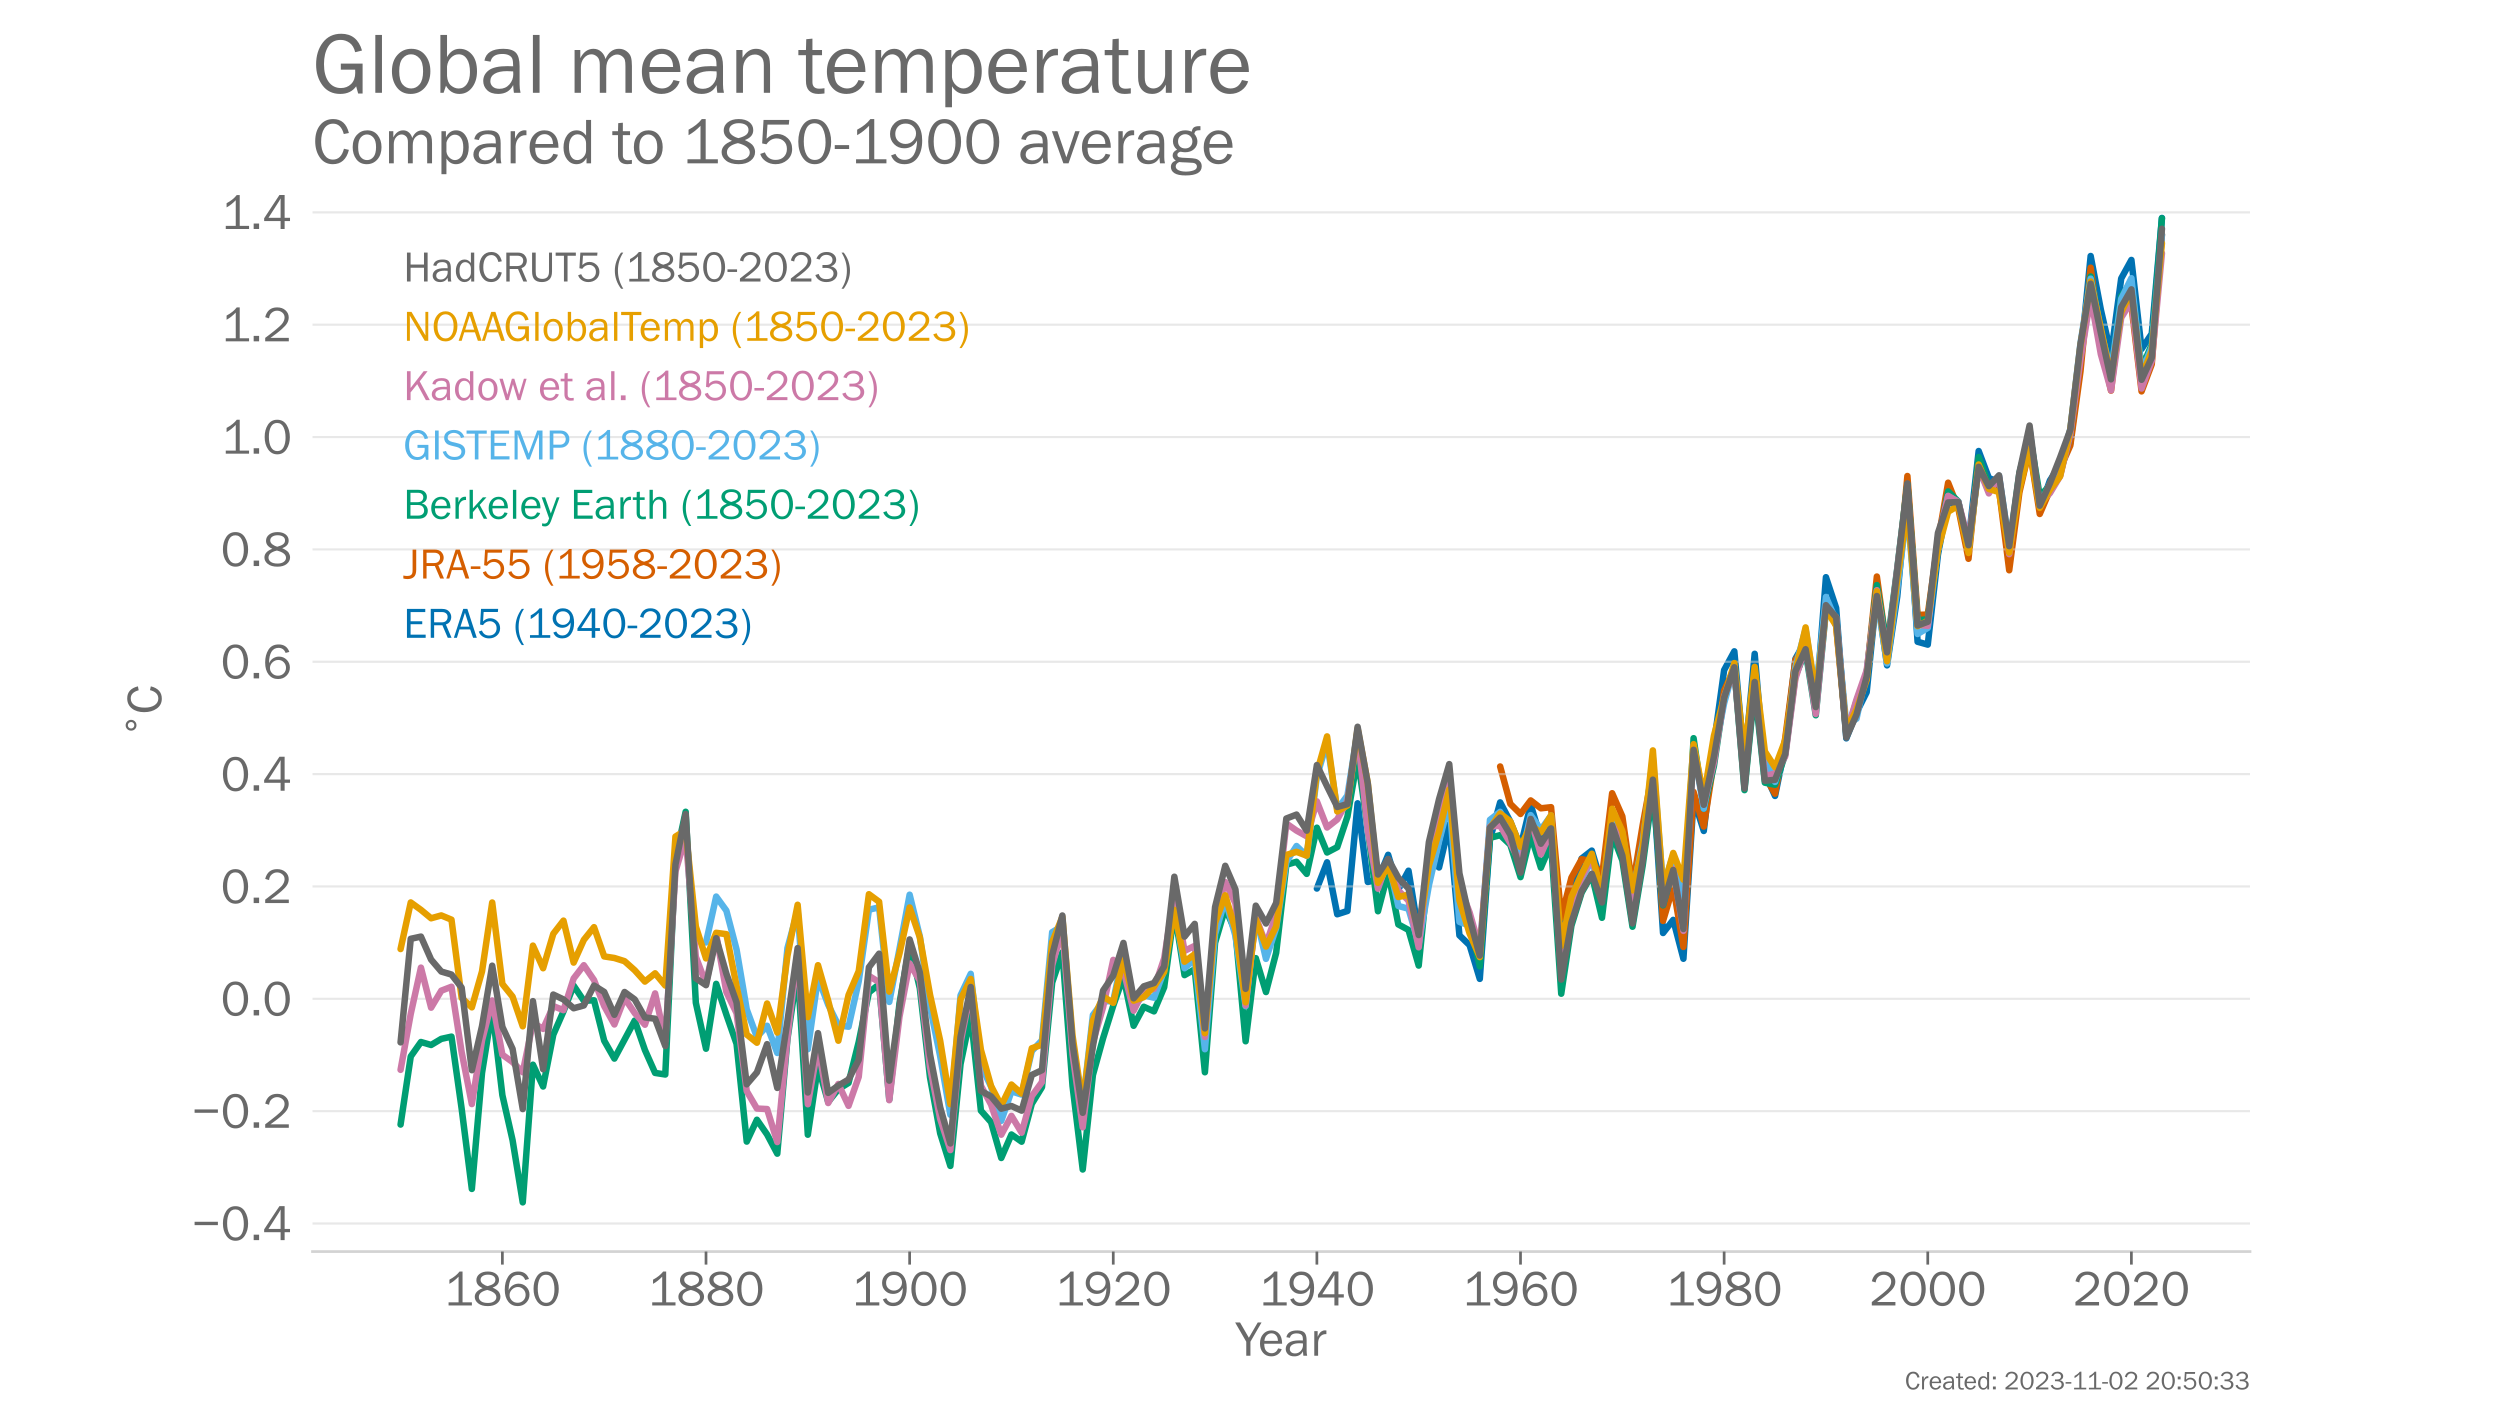 <?xml version="1.0" encoding="utf-8" standalone="no"?>
<!DOCTYPE svg PUBLIC "-//W3C//DTD SVG 1.1//EN"
  "http://www.w3.org/Graphics/SVG/1.1/DTD/svg11.dtd">
<!-- Created with matplotlib (https://matplotlib.org/) -->
<svg height="648pt" version="1.1" viewBox="0 0 1152 648" width="1152pt" xmlns="http://www.w3.org/2000/svg" xmlns:xlink="http://www.w3.org/1999/xlink">
 <defs>
  <style type="text/css">*{stroke-linecap:butt;stroke-linejoin:round;}</style>
 </defs>
 <g id="figure_1">
  <g id="patch_1">
   <path d="M 0 648 
L 1152 648 
L 1152 0 
L 0 0 
z
" style="fill:#ffffff;"/>
  </g>
  <g id="axes_1">
   <g id="patch_2">
    <path d="M 144 576.72 
L 1036.8 576.72 
L 1036.8 77.76 
L 144 77.76 
z
" style="fill:none;"/>
   </g>
   <g id="line2d_1">
    <path clip-path="url(#pc6c8da0fe8)" d="M 606.82 409.43 
L 611.512 397.35 
L 616.203 421.294 
L 620.895 419.784 
L 625.587 370.171 
L 630.278 406.41 
L 634.97 405.332 
L 639.661 393.899 
L 644.353 409.861 
L 649.044 401.233 
L 653.736 430.138 
L 658.427 396.056 
L 663.119 399.723 
L 667.81 379.878 
L 672.502 431.001 
L 677.193 435.531 
L 681.885 451.062 
L 686.577 386.781 
L 691.268 369.74 
L 695.96 378.584 
L 700.651 390.232 
L 705.343 370.818 
L 710.034 386.349 
L 714.726 376.642 
L 719.417 431.432 
L 724.109 415.254 
L 728.8 395.625 
L 733.492 391.958 
L 738.183 407.704 
L 742.875 374.27 
L 747.567 380.525 
L 752.258 420.431 
L 756.95 385.918 
L 761.641 358.954 
L 766.333 429.922 
L 771.024 423.883 
L 775.716 441.786 
L 780.407 368.014 
L 785.099 382.898 
L 789.79 342.746 
L 794.482 308.776 
L 799.174 300.137 
L 803.865 351.715 
L 808.557 301.276 
L 813.248 356.316 
L 817.94 366.767 
L 822.631 343.788 
L 827.323 303.567 
L 832.014 295.251 
L 836.706 325.878 
L 841.397 265.98 
L 846.089 280.152 
L 850.78 340.224 
L 855.472 328.367 
L 860.164 318.962 
L 864.855 272.945 
L 869.547 306.589 
L 874.238 274.953 
L 878.93 226.132 
L 883.621 295.724 
L 888.313 297.037 
L 893.004 255.617 
L 897.696 230.593 
L 902.387 233.947 
L 907.079 249.83 
L 911.77 207.835 
L 916.462 220.284 
L 921.154 222.199 
L 925.845 256.491 
L 930.537 222.672 
L 935.228 197.904 
L 939.92 234.629 
L 944.611 221.386 
L 949.303 214.339 
L 953.994 204.162 
L 958.686 165.503 
L 963.377 117.971 
L 968.069 142.707 
L 972.76 163.348 
L 977.452 128.321 
L 982.144 119.788 
L 986.835 160.813 
L 991.527 153.781 
L 996.218 100.44 
" style="fill:none;stroke:#0072b2;stroke-linecap:round;stroke-width:3;"/>
   </g>
   <g id="line2d_2">
    <path clip-path="url(#pc6c8da0fe8)" d="M 691.268 353.199 
L 695.96 370.421 
L 700.651 375.065 
L 705.343 368.845 
L 710.034 372.47 
L 714.726 371.956 
L 719.417 422.876 
L 724.109 404.425 
L 728.8 395.942 
L 733.492 396.796 
L 738.183 404.09 
L 742.875 365.524 
L 747.567 376.187 
L 752.258 408.752 
L 756.95 380.211 
L 761.641 354.648 
L 766.333 424.342 
L 771.024 408.49 
L 775.716 436.344 
L 780.407 364.939 
L 785.099 380.879 
L 789.79 350.653 
L 794.482 318.182 
L 799.174 308.077 
L 803.865 356.337 
L 808.557 309.106 
L 813.248 357.655 
L 817.94 365.742 
L 822.631 340.169 
L 827.323 304.088 
L 832.014 297.378 
L 836.706 325.406 
L 841.397 276.77 
L 846.089 288.411 
L 850.78 338.108 
L 855.472 328.692 
L 860.164 310.595 
L 864.855 265.675 
L 869.547 299.581 
L 874.238 270.285 
L 878.93 219.348 
L 883.621 283.382 
L 888.313 283.167 
L 893.004 249.513 
L 897.696 222.434 
L 902.387 234.265 
L 907.079 257.478 
L 911.77 211.537 
L 916.462 224.091 
L 921.154 225.618 
L 925.845 262.772 
L 930.537 226.881 
L 935.228 206.57 
L 939.92 236.826 
L 944.611 225.913 
L 949.303 215.969 
L 953.994 205.296 
L 958.686 171.098 
L 963.377 123.354 
L 968.069 158.304 
L 972.76 179.99 
L 977.452 139.38 
L 982.144 140.643 
L 986.835 180.341 
L 991.527 167.859 
L 996.218 108.046 
" style="fill:none;stroke:#d55e00;stroke-linecap:round;stroke-width:3;"/>
   </g>
   <g id="patch_3">
    <path d="M 144 576.72 
L 1036.8 576.72 
" style="fill:none;stroke:#d3d3d3;stroke-linecap:square;stroke-linejoin:miter;stroke-width:1.25;"/>
   </g>
   <g id="matplotlib.axis_1">
    <g id="xtick_1">
     <g id="line2d_3">
      <defs>
       <path d="M 0 0 
L 0 6 
" id="m31b31aa506" style="stroke:#696969;stroke-width:1.25;"/>
      </defs>
      <g>
       <use style="fill:#696969;stroke:#696969;stroke-width:1.25;" x="231.497" xlink:href="#m31b31aa506" y="576.72"/>
      </g>
     </g>
     <g id="text_1">
      <!-- 1860 -->
      <g style="fill:#696969;" transform="translate(204.594 601.551)scale(0.23 -0.23)">
       <defs>
        <path d="M 55.859 6.203 
L 55.859 0 
L 9.188 0 
L 9.188 6.203 
L 29.203 6.203 
L 29.203 57.672 
Q 20.359 48.438 10.844 43.266 
L 10.844 51.656 
Q 23.969 58.547 31.203 68.016 
L 37.156 68.016 
L 37.156 6.203 
z
" id="FranklinGothic-Book-49"/>
        <path d="M 19.484 34.578 
Q 6.844 40.094 6.844 50.594 
Q 6.844 58.203 13.141 63.109 
Q 19.438 68.016 29.828 68.016 
Q 40.094 68.016 46.141 63.297 
Q 52.203 58.594 52.203 50.984 
Q 52.203 40.375 39.266 35.797 
Q 49.703 30.953 52.359 26.453 
Q 55.031 21.969 55.031 17.484 
Q 55.031 9.469 48.219 4.078 
Q 41.406 -1.312 29.734 -1.312 
Q 17.281 -1.312 10.438 4.172 
Q 3.609 9.672 3.609 17.234 
Q 3.609 28.516 19.484 34.578 
z
M 29.594 38.719 
Q 37.984 40.969 41.453 43.891 
Q 44.922 46.828 44.922 51.219 
Q 44.922 56.344 40.797 59 
Q 36.672 61.672 29.938 61.672 
Q 23.484 61.672 19.375 58.859 
Q 15.281 56.062 15.281 51.312 
Q 15.281 46.625 19.844 43.203 
Q 24.422 39.797 29.594 38.719 
z
M 28.656 31.062 
Q 11.766 27.047 11.766 16.938 
Q 11.766 11.672 16.375 8.328 
Q 21 4.984 29.984 4.984 
Q 37.594 4.984 42.234 8.25 
Q 46.875 11.531 46.875 16.609 
Q 46.875 26.312 28.656 31.062 
z
" id="FranklinGothic-Book-56"/>
        <path d="M 53.562 53.031 
L 46.047 50.984 
Q 42.188 61.141 31.984 61.141 
Q 13.234 61.141 12.797 30.125 
Q 15.766 37.016 21.234 40.328 
Q 26.703 43.656 32.812 43.656 
Q 42.094 43.656 48.359 37.188 
Q 54.641 30.719 54.641 21.688 
Q 54.641 12.312 47.969 5.5 
Q 41.312 -1.312 30.906 -1.312 
Q 19.094 -1.312 12.078 7.594 
Q 5.078 16.5 5.078 31.844 
Q 5.078 46.828 11.688 57.422 
Q 18.312 68.016 32.172 68.016 
Q 48.141 68.016 53.562 53.031 
z
M 30.766 5.375 
Q 37.844 5.375 42.359 10.031 
Q 46.875 14.703 46.875 21.234 
Q 46.875 27.688 42.453 32.297 
Q 38.031 36.922 31.5 36.922 
Q 24.75 36.922 19.719 32.078 
Q 14.703 27.25 14.703 20.75 
Q 14.703 14.75 19.188 10.062 
Q 23.688 5.375 30.766 5.375 
z
" id="FranklinGothic-Book-54"/>
        <path d="M 29.391 -1.312 
Q 17.875 -1.312 10.984 8.672 
Q 4.109 18.656 4.109 33.453 
Q 4.109 48 10.641 58 
Q 17.188 68.016 29.156 68.016 
Q 41.656 68.016 48.125 57.562 
Q 54.594 47.125 54.594 33.062 
Q 54.594 19.281 47.953 8.984 
Q 41.312 -1.312 29.391 -1.312 
z
M 29.438 5.219 
Q 37.891 5.219 41.938 12.859 
Q 46 20.516 46 32.078 
Q 46 44.734 41.844 53.125 
Q 37.703 61.531 29.047 61.531 
Q 20.703 61.531 16.625 53.859 
Q 12.547 46.188 12.547 33.688 
Q 12.547 20.703 16.844 12.953 
Q 21.141 5.219 29.438 5.219 
z
" id="FranklinGothic-Book-48"/>
       </defs>
       <use xlink:href="#FranklinGothic-Book-49"/>
       <use x="58.018" xlink:href="#FranklinGothic-Book-56"/>
       <use x="116.66" xlink:href="#FranklinGothic-Book-54"/>
       <use x="175.303" xlink:href="#FranklinGothic-Book-48"/>
      </g>
     </g>
    </g>
    <g id="xtick_2">
     <g id="line2d_4">
      <g>
       <use style="fill:#696969;stroke:#696969;stroke-width:1.25;" x="325.328" xlink:href="#m31b31aa506" y="576.72"/>
      </g>
     </g>
     <g id="text_2">
      <!-- 1880 -->
      <g style="fill:#696969;" transform="translate(298.425 601.551)scale(0.23 -0.23)">
       <use xlink:href="#FranklinGothic-Book-49"/>
       <use x="58.018" xlink:href="#FranklinGothic-Book-56"/>
       <use x="116.66" xlink:href="#FranklinGothic-Book-56"/>
       <use x="175.303" xlink:href="#FranklinGothic-Book-48"/>
      </g>
     </g>
    </g>
    <g id="xtick_3">
     <g id="line2d_5">
      <g>
       <use style="fill:#696969;stroke:#696969;stroke-width:1.25;" x="419.159" xlink:href="#m31b31aa506" y="576.72"/>
      </g>
     </g>
     <g id="text_3">
      <!-- 1900 -->
      <g style="fill:#696969;" transform="translate(392.342 601.551)scale(0.23 -0.23)">
       <defs>
        <path d="M 5.719 12.156 
L 12.406 14.594 
Q 16.547 5.375 26.375 5.375 
Q 35.891 5.375 40.703 13.375 
Q 45.516 21.391 45.656 35.109 
Q 39.109 23.094 25.984 23.094 
Q 16.703 23.094 10.406 29.422 
Q 4.109 35.75 4.109 45.062 
Q 4.109 54.547 10.719 61.281 
Q 17.328 68.016 27.594 68.016 
Q 40.141 68.016 46.828 59.203 
Q 53.516 50.391 53.516 34.969 
Q 53.516 18.75 46.438 8.719 
Q 39.359 -1.312 26.266 -1.312 
Q 10.984 -1.312 5.719 12.156 
z
M 27.828 29.781 
Q 34.719 29.781 39.375 34.594 
Q 44.047 39.406 44.047 45.844 
Q 44.047 52.094 39.625 56.578 
Q 35.203 61.078 27.984 61.078 
Q 20.656 61.078 16.406 56.469 
Q 12.156 51.859 12.156 45.219 
Q 12.156 38.094 16.859 33.938 
Q 21.578 29.781 27.828 29.781 
z
" id="FranklinGothic-Book-57"/>
       </defs>
       <use xlink:href="#FranklinGothic-Book-49"/>
       <use x="57.268" xlink:href="#FranklinGothic-Book-57"/>
       <use x="115.91" xlink:href="#FranklinGothic-Book-48"/>
       <use x="174.553" xlink:href="#FranklinGothic-Book-48"/>
      </g>
     </g>
    </g>
    <g id="xtick_4">
     <g id="line2d_6">
      <g>
       <use style="fill:#696969;stroke:#696969;stroke-width:1.25;" x="512.99" xlink:href="#m31b31aa506" y="576.72"/>
      </g>
     </g>
     <g id="text_4">
      <!-- 1920 -->
      <g style="fill:#696969;" transform="translate(486.173 601.551)scale(0.23 -0.23)">
       <defs>
        <path d="M 52.484 6.938 
L 52.484 0 
L 5.172 0 
L 5.172 6.938 
Q 33.203 27.938 38.594 34.594 
Q 44 41.266 44 47.797 
Q 44 53.906 39.453 57.656 
Q 34.906 61.422 29 61.422 
Q 22.906 61.422 18.219 57.297 
Q 13.531 53.172 12.938 46.094 
L 5.172 48.438 
Q 10.062 68.016 29.109 68.016 
Q 39.406 68.016 45.844 62.156 
Q 52.297 56.297 52.297 47.859 
Q 52.297 42.047 49.234 36.672 
Q 46.188 31.297 37.688 23.828 
Q 29.203 16.359 15.719 6.938 
z
" id="FranklinGothic-Book-50"/>
       </defs>
       <use xlink:href="#FranklinGothic-Book-49"/>
       <use x="57.268" xlink:href="#FranklinGothic-Book-57"/>
       <use x="115.91" xlink:href="#FranklinGothic-Book-50"/>
       <use x="174.553" xlink:href="#FranklinGothic-Book-48"/>
      </g>
     </g>
    </g>
    <g id="xtick_5">
     <g id="line2d_7">
      <g>
       <use style="fill:#696969;stroke:#696969;stroke-width:1.25;" x="606.82" xlink:href="#m31b31aa506" y="576.72"/>
      </g>
     </g>
     <g id="text_5">
      <!-- 1940 -->
      <g style="fill:#696969;" transform="translate(580.061 601.551)scale(0.23 -0.23)">
       <defs>
        <path d="M 44.094 0 
L 36.031 0 
L 36.031 15.875 
L 3.078 15.875 
L 3.078 21.484 
L 33.641 68.062 
L 44.094 68.062 
L 44.094 22.469 
L 54.891 22.469 
L 54.891 15.875 
L 44.094 15.875 
z
M 36.031 22.469 
L 36.031 54 
Q 36.031 57.422 36.188 61.375 
Q 34.078 57.516 32.562 55.125 
L 11.766 22.469 
z
" id="FranklinGothic-Book-52"/>
       </defs>
       <use xlink:href="#FranklinGothic-Book-49"/>
       <use x="57.268" xlink:href="#FranklinGothic-Book-57"/>
       <use x="115.41" xlink:href="#FranklinGothic-Book-52"/>
       <use x="174.053" xlink:href="#FranklinGothic-Book-48"/>
      </g>
     </g>
    </g>
    <g id="xtick_6">
     <g id="line2d_8">
      <g>
       <use style="fill:#696969;stroke:#696969;stroke-width:1.25;" x="700.651" xlink:href="#m31b31aa506" y="576.72"/>
      </g>
     </g>
     <g id="text_6">
      <!-- 1960 -->
      <g style="fill:#696969;" transform="translate(673.835 601.551)scale(0.23 -0.23)">
       <use xlink:href="#FranklinGothic-Book-49"/>
       <use x="57.268" xlink:href="#FranklinGothic-Book-57"/>
       <use x="115.91" xlink:href="#FranklinGothic-Book-54"/>
       <use x="174.553" xlink:href="#FranklinGothic-Book-48"/>
      </g>
     </g>
    </g>
    <g id="xtick_7">
     <g id="line2d_9">
      <g>
       <use style="fill:#696969;stroke:#696969;stroke-width:1.25;" x="794.482" xlink:href="#m31b31aa506" y="576.72"/>
      </g>
     </g>
     <g id="text_7">
      <!-- 1980 -->
      <g style="fill:#696969;" transform="translate(767.665 601.551)scale(0.23 -0.23)">
       <use xlink:href="#FranklinGothic-Book-49"/>
       <use x="57.268" xlink:href="#FranklinGothic-Book-57"/>
       <use x="115.91" xlink:href="#FranklinGothic-Book-56"/>
       <use x="174.553" xlink:href="#FranklinGothic-Book-48"/>
      </g>
     </g>
    </g>
    <g id="xtick_8">
     <g id="line2d_10">
      <g>
       <use style="fill:#696969;stroke:#696969;stroke-width:1.25;" x="888.313" xlink:href="#m31b31aa506" y="576.72"/>
      </g>
     </g>
     <g id="text_8">
      <!-- 2000 -->
      <g style="fill:#696969;" transform="translate(861.338 601.551)scale(0.23 -0.23)">
       <use xlink:href="#FranklinGothic-Book-50"/>
       <use x="58.643" xlink:href="#FranklinGothic-Book-48"/>
       <use x="117.285" xlink:href="#FranklinGothic-Book-48"/>
       <use x="175.928" xlink:href="#FranklinGothic-Book-48"/>
      </g>
     </g>
    </g>
    <g id="xtick_9">
     <g id="line2d_11">
      <g>
       <use style="fill:#696969;stroke:#696969;stroke-width:1.25;" x="982.144" xlink:href="#m31b31aa506" y="576.72"/>
      </g>
     </g>
     <g id="text_9">
      <!-- 2020 -->
      <g style="fill:#696969;" transform="translate(955.169 601.551)scale(0.23 -0.23)">
       <use xlink:href="#FranklinGothic-Book-50"/>
       <use x="58.643" xlink:href="#FranklinGothic-Book-48"/>
       <use x="117.285" xlink:href="#FranklinGothic-Book-50"/>
       <use x="175.928" xlink:href="#FranklinGothic-Book-48"/>
      </g>
     </g>
    </g>
    <g id="text_10">
     <!-- Year -->
     <g style="fill:#696969;" transform="translate(569.366 624.713)scale(0.23 -0.23)">
      <defs>
       <path d="M 52 66.656 
L 29.688 28.031 
L 29.688 0 
L 21.344 0 
L 21.344 28.031 
L -0.984 66.656 
L 8.844 66.656 
L 26.562 35.984 
L 44.391 66.656 
z
" id="FranklinGothic-Book-89"/>
       <path d="M 40.234 14.703 
L 47.359 13.234 
Q 45.406 6.938 39.734 2.812 
Q 34.078 -1.312 26.422 -1.312 
Q 16.312 -1.312 10.062 5.781 
Q 3.812 12.891 3.812 24.422 
Q 3.812 36.188 10.297 43.438 
Q 16.797 50.688 26.609 50.688 
Q 36.281 50.688 42.156 44 
Q 48.047 37.312 48.188 23.969 
L 12.359 23.969 
Q 12.359 12.797 17.047 8.891 
Q 21.734 4.984 26.953 4.984 
Q 36.375 4.984 40.234 14.703 
z
M 39.797 29.688 
Q 39.703 33.844 38.422 37.062 
Q 37.156 40.281 34.125 42.547 
Q 31.109 44.828 26.859 44.828 
Q 21.141 44.828 17.156 40.719 
Q 13.188 36.625 12.703 29.688 
z
" id="FranklinGothic-Book-101"/>
       <path d="M 46.297 0 
L 38.672 0 
Q 38.234 2.344 37.797 8.891 
Q 32.719 -1.312 20.516 -1.312 
Q 12.203 -1.312 7.766 3.078 
Q 3.328 7.469 3.328 13.625 
Q 3.328 21.094 9.672 25.906 
Q 16.016 30.719 31.25 30.719 
Q 33.297 30.719 37.797 30.516 
Q 37.797 36.375 36.891 38.984 
Q 35.984 41.609 33.047 43.172 
Q 30.125 44.734 25.344 44.734 
Q 13.672 44.734 11.766 35.844 
L 4.688 37.062 
Q 7.281 50.688 26.469 50.688 
Q 36.672 50.688 40.938 46.172 
Q 45.219 41.656 45.219 30.516 
L 45.219 9.578 
Q 45.219 4.344 46.297 0 
z
M 37.797 24.656 
Q 33.109 24.953 30.672 24.953 
Q 21.578 24.953 16.547 21.969 
Q 11.531 19 11.531 13.281 
Q 11.531 9.672 14.234 7.125 
Q 16.938 4.594 22.078 4.594 
Q 29 4.594 33.469 9.625 
Q 37.938 14.656 37.938 21.438 
Q 37.938 22.797 37.797 24.656 
z
" id="FranklinGothic-Book-97"/>
       <path d="M 15.328 0 
L 7.672 0 
L 7.672 49.312 
L 14.406 49.312 
L 14.406 37.797 
Q 17.969 45.953 21.547 48.359 
Q 25.141 50.781 28.906 50.781 
Q 30.078 50.781 31.938 50.594 
L 31.938 43.266 
L 30.375 43.266 
Q 24.031 43.266 19.828 38.531 
Q 15.625 33.797 15.328 26.078 
z
" id="FranklinGothic-Book-114"/>
      </defs>
      <use xlink:href="#FranklinGothic-Book-89"/>
      <use x="45.025" xlink:href="#FranklinGothic-Book-101"/>
      <use x="97.076" xlink:href="#FranklinGothic-Book-97"/>
      <use x="149.957" xlink:href="#FranklinGothic-Book-114"/>
     </g>
    </g>
   </g>
   <g id="matplotlib.axis_2">
    <g id="ytick_1">
     <g id="line2d_12">
      <path clip-path="url(#pc6c8da0fe8)" d="M 144 563.784 
L 1036.8 563.784 
" style="fill:none;stroke:#d3d3d3;stroke-linecap:round;stroke-opacity:0.5;"/>
     </g>
     <g id="text_11">
      <!-- −0.4 -->
      <g style="fill:#696969;" transform="translate(88.288 571.45)scale(0.23 -0.23)">
       <defs>
        <path d="M 6 36.766 
L 52.688 36.766 
L 52.688 30.031 
L 6 30.031 
z
" id="FranklinGothic-Book-8722"/>
        <path d="M 17.969 10.938 
L 17.969 0 
L 7.078 0 
L 7.078 10.938 
z
" id="FranklinGothic-Book-46"/>
       </defs>
       <use xlink:href="#FranklinGothic-Book-8722"/>
       <use x="58.643" xlink:href="#FranklinGothic-Book-48"/>
       <use x="117.285" xlink:href="#FranklinGothic-Book-46"/>
       <use x="142.285" xlink:href="#FranklinGothic-Book-52"/>
      </g>
     </g>
    </g>
    <g id="ytick_2">
     <g id="line2d_13">
      <path clip-path="url(#pc6c8da0fe8)" d="M 144 512.014 
L 1036.8 512.014 
" style="fill:none;stroke:#d3d3d3;stroke-linecap:round;stroke-opacity:0.5;"/>
     </g>
     <g id="text_12">
      <!-- −0.2 -->
      <g style="fill:#696969;" transform="translate(88.288 519.68)scale(0.23 -0.23)">
       <use xlink:href="#FranklinGothic-Book-8722"/>
       <use x="58.643" xlink:href="#FranklinGothic-Book-48"/>
       <use x="117.285" xlink:href="#FranklinGothic-Book-46"/>
       <use x="142.285" xlink:href="#FranklinGothic-Book-50"/>
      </g>
     </g>
    </g>
    <g id="ytick_3">
     <g id="line2d_14">
      <path clip-path="url(#pc6c8da0fe8)" d="M 144 460.244 
L 1036.8 460.244 
" style="fill:none;stroke:#d3d3d3;stroke-linecap:round;stroke-opacity:0.5;"/>
     </g>
     <g id="text_13">
      <!-- 0.0 -->
      <g style="fill:#696969;" transform="translate(101.775 467.91)scale(0.23 -0.23)">
       <use xlink:href="#FranklinGothic-Book-48"/>
       <use x="58.643" xlink:href="#FranklinGothic-Book-46"/>
       <use x="83.643" xlink:href="#FranklinGothic-Book-48"/>
      </g>
     </g>
    </g>
    <g id="ytick_4">
     <g id="line2d_15">
      <path clip-path="url(#pc6c8da0fe8)" d="M 144 408.474 
L 1036.8 408.474 
" style="fill:none;stroke:#d3d3d3;stroke-linecap:round;stroke-opacity:0.5;"/>
     </g>
     <g id="text_14">
      <!-- 0.2 -->
      <g style="fill:#696969;" transform="translate(101.775 416.14)scale(0.23 -0.23)">
       <use xlink:href="#FranklinGothic-Book-48"/>
       <use x="58.643" xlink:href="#FranklinGothic-Book-46"/>
       <use x="83.643" xlink:href="#FranklinGothic-Book-50"/>
      </g>
     </g>
    </g>
    <g id="ytick_5">
     <g id="line2d_16">
      <path clip-path="url(#pc6c8da0fe8)" d="M 144 356.704 
L 1036.8 356.704 
" style="fill:none;stroke:#d3d3d3;stroke-linecap:round;stroke-opacity:0.5;"/>
     </g>
     <g id="text_15">
      <!-- 0.4 -->
      <g style="fill:#696969;" transform="translate(101.775 364.37)scale(0.23 -0.23)">
       <use xlink:href="#FranklinGothic-Book-48"/>
       <use x="58.643" xlink:href="#FranklinGothic-Book-46"/>
       <use x="83.643" xlink:href="#FranklinGothic-Book-52"/>
      </g>
     </g>
    </g>
    <g id="ytick_6">
     <g id="line2d_17">
      <path clip-path="url(#pc6c8da0fe8)" d="M 144 304.934 
L 1036.8 304.934 
" style="fill:none;stroke:#d3d3d3;stroke-linecap:round;stroke-opacity:0.5;"/>
     </g>
     <g id="text_16">
      <!-- 0.6 -->
      <g style="fill:#696969;" transform="translate(101.775 312.6)scale(0.23 -0.23)">
       <use xlink:href="#FranklinGothic-Book-48"/>
       <use x="58.643" xlink:href="#FranklinGothic-Book-46"/>
       <use x="83.643" xlink:href="#FranklinGothic-Book-54"/>
      </g>
     </g>
    </g>
    <g id="ytick_7">
     <g id="line2d_18">
      <path clip-path="url(#pc6c8da0fe8)" d="M 144 253.164 
L 1036.8 253.164 
" style="fill:none;stroke:#d3d3d3;stroke-linecap:round;stroke-opacity:0.5;"/>
     </g>
     <g id="text_17">
      <!-- 0.8 -->
      <g style="fill:#696969;" transform="translate(101.775 260.83)scale(0.23 -0.23)">
       <use xlink:href="#FranklinGothic-Book-48"/>
       <use x="58.643" xlink:href="#FranklinGothic-Book-46"/>
       <use x="83.643" xlink:href="#FranklinGothic-Book-56"/>
      </g>
     </g>
    </g>
    <g id="ytick_8">
     <g id="line2d_19">
      <path clip-path="url(#pc6c8da0fe8)" d="M 144 201.394 
L 1036.8 201.394 
" style="fill:none;stroke:#d3d3d3;stroke-linecap:round;stroke-opacity:0.5;"/>
     </g>
     <g id="text_18">
      <!-- 1.0 -->
      <g style="fill:#696969;" transform="translate(101.919 209.06)scale(0.23 -0.23)">
       <use xlink:href="#FranklinGothic-Book-49"/>
       <use x="58.018" xlink:href="#FranklinGothic-Book-46"/>
       <use x="83.018" xlink:href="#FranklinGothic-Book-48"/>
      </g>
     </g>
    </g>
    <g id="ytick_9">
     <g id="line2d_20">
      <path clip-path="url(#pc6c8da0fe8)" d="M 144 149.624 
L 1036.8 149.624 
" style="fill:none;stroke:#d3d3d3;stroke-linecap:round;stroke-opacity:0.5;"/>
     </g>
     <g id="text_19">
      <!-- 1.2 -->
      <g style="fill:#696969;" transform="translate(101.919 157.29)scale(0.23 -0.23)">
       <use xlink:href="#FranklinGothic-Book-49"/>
       <use x="58.018" xlink:href="#FranklinGothic-Book-46"/>
       <use x="83.018" xlink:href="#FranklinGothic-Book-50"/>
      </g>
     </g>
    </g>
    <g id="ytick_10">
     <g id="line2d_21">
      <path clip-path="url(#pc6c8da0fe8)" d="M 144 97.854 
L 1036.8 97.854 
" style="fill:none;stroke:#d3d3d3;stroke-linecap:round;stroke-opacity:0.5;"/>
     </g>
     <g id="text_20">
      <!-- 1.4 -->
      <g style="fill:#696969;" transform="translate(101.919 105.52)scale(0.23 -0.23)">
       <use xlink:href="#FranklinGothic-Book-49"/>
       <use x="58.018" xlink:href="#FranklinGothic-Book-46"/>
       <use x="83.018" xlink:href="#FranklinGothic-Book-52"/>
      </g>
     </g>
    </g>
    <g id="text_21">
     <!-- $\!^\circ\!$C -->
     <g style="fill:#696969;" transform="translate(74.457 338.855)rotate(-90)scale(0.23 -0.23)">
      <defs>
       <path d="M 31.297 40.672 
Q 27.391 40.672 24.703 37.953 
Q 22.016 35.25 22.016 31.344 
Q 22.016 27.484 24.703 24.828 
Q 27.391 22.172 31.297 22.172 
Q 35.203 22.172 37.891 24.828 
Q 40.578 27.484 40.578 31.344 
Q 40.578 35.203 37.859 37.938 
Q 35.156 40.672 31.297 40.672 
z
M 31.297 46.969 
Q 34.422 46.969 37.297 45.766 
Q 40.188 44.578 42.281 42.328 
Q 44.531 40.141 45.656 37.344 
Q 46.781 34.562 46.781 31.344 
Q 46.781 24.906 42.266 20.438 
Q 37.75 15.969 31.203 15.969 
Q 24.609 15.969 20.219 20.359 
Q 15.828 24.75 15.828 31.344 
Q 15.828 37.891 20.312 42.422 
Q 24.812 46.969 31.297 46.969 
z
" id="DejaVuSans-8728"/>
       <path d="M 48.297 22.406 
L 55.906 20.703 
Q 50.438 -1.312 31.203 -1.312 
Q 18.562 -1.312 11.359 8.891 
Q 4.156 19.094 4.156 33.984 
Q 4.156 49.359 11.672 58.688 
Q 19.188 68.016 31.844 68.016 
Q 50.594 68.016 55.906 46.578 
L 48.047 45.016 
Q 43.75 60.938 31.781 60.938 
Q 22.953 60.938 18.094 53.531 
Q 13.234 46.141 13.234 32.766 
Q 13.234 20.516 18.203 13.109 
Q 23.188 5.719 31.391 5.719 
Q 44.141 5.719 48.297 22.406 
z
" id="FranklinGothic-Book-67"/>
      </defs>
      <use transform="translate(-1.641 39.122)scale(0.7)" xlink:href="#DejaVuSans-8728"/>
      <use transform="translate(42.314 0.841)" xlink:href="#FranklinGothic-Book-67"/>
     </g>
    </g>
   </g>
   <g id="text_22">
    <!-- Compared to 1850-1900 average -->
    <g style="fill:#696969;" transform="translate(144 75.265)scale(0.3 -0.3)">
     <defs>
      <path d="M 25.344 -1.312 
Q 15.188 -1.312 9.5 6.203 
Q 3.812 13.719 3.812 24.859 
Q 3.812 36.625 10.203 43.656 
Q 16.609 50.688 26.125 50.688 
Q 36.328 50.688 42.203 43.281 
Q 48.094 35.891 48.094 24.812 
Q 48.094 13.281 41.75 5.984 
Q 35.406 -1.312 25.344 -1.312 
z
M 25.922 4.984 
Q 31.781 4.984 35.734 9.812 
Q 39.703 14.656 39.703 24.859 
Q 39.703 35.109 35.547 39.719 
Q 31.391 44.344 25.828 44.344 
Q 20.125 44.344 16.156 39.672 
Q 12.203 35.016 12.203 24.906 
Q 12.203 14.203 16.156 9.594 
Q 20.125 4.984 25.922 4.984 
z
" id="FranklinGothic-Book-111"/>
      <path d="M 73.734 0 
L 66.266 0 
L 66.266 30.672 
Q 66.266 35.406 65.594 37.766 
Q 64.938 40.141 62.391 42.109 
Q 59.859 44.094 56.688 44.094 
Q 52.297 44.094 48.219 40.062 
Q 44.141 36.031 44.141 27.781 
L 44.141 0 
L 36.719 0 
L 36.719 32.469 
Q 36.719 38.969 33.609 41.656 
Q 30.516 44.344 27.094 44.344 
Q 22.219 44.344 18.594 40.141 
Q 14.984 35.938 14.984 29.5 
L 14.984 0 
L 7.672 0 
L 7.672 49.312 
L 14.266 49.312 
L 14.266 39.844 
Q 19.781 50.688 29.438 50.688 
Q 34.766 50.688 38.469 47.219 
Q 42.188 43.75 43.266 38.875 
Q 48.344 50.688 58.844 50.688 
Q 63.875 50.688 67.656 47.797 
Q 71.438 44.922 72.578 41.188 
Q 73.734 37.453 73.734 30.672 
z
" id="FranklinGothic-Book-109"/>
      <path d="M 15.328 -16.656 
L 7.672 -16.656 
L 7.672 49.312 
L 14.547 49.312 
L 14.547 39.75 
Q 19.781 50.688 30.125 50.688 
Q 38.875 50.688 44.234 43.375 
Q 49.609 36.078 49.609 24.906 
Q 49.609 12.844 44.094 5.766 
Q 38.578 -1.312 29.938 -1.312 
Q 20.656 -1.312 15.328 7.516 
z
M 15.328 31.781 
L 15.328 17.922 
Q 16.062 12.312 20.062 8.641 
Q 24.078 4.984 28.422 4.984 
Q 33.453 4.984 37.328 9.375 
Q 41.219 13.766 41.219 24.562 
Q 41.219 33.891 37.703 38.938 
Q 34.188 44 28.375 44 
Q 23.781 44 20.141 40.422 
Q 16.5 36.859 15.328 31.781 
z
" id="FranklinGothic-Book-112"/>
      <path d="M 46.188 66.656 
L 46.188 0 
L 39.203 0 
L 39.203 8.453 
Q 34.031 -1.312 23.641 -1.312 
Q 14.984 -1.312 9.422 5.938 
Q 3.859 13.188 3.859 24.266 
Q 3.859 35.594 9.375 43.141 
Q 14.891 50.688 24.031 50.688 
Q 32.906 50.688 38.531 42.578 
L 38.531 66.656 
z
M 38.531 30.281 
Q 38.531 36.766 34.562 40.672 
Q 30.609 44.578 25.344 44.578 
Q 19.625 44.578 15.938 39.5 
Q 12.25 34.422 12.25 25.25 
Q 12.25 15.328 15.641 10.156 
Q 19.047 4.984 24.953 4.984 
Q 30.328 4.984 34.422 9.469 
Q 38.531 13.969 38.531 20.016 
z
" id="FranklinGothic-Book-100"/>
      <path id="FranklinGothic-Book-32"/>
      <path d="M 30.031 5.281 
L 30.031 -0.781 
Q 25.984 -1.312 23 -1.312 
Q 8.688 -1.312 8.688 13.625 
L 8.688 43.312 
L -0.047 43.312 
L -0.047 49.312 
L 8.688 49.312 
L 9.031 61.719 
L 16.156 62.406 
L 16.156 49.312 
L 27.203 49.312 
L 27.203 43.312 
L 16.156 43.312 
L 16.156 12.359 
Q 16.156 4.734 24.078 4.734 
Q 26.703 4.734 30.031 5.281 
z
" id="FranklinGothic-Book-116"/>
      <path d="M 48.875 66.656 
L 48.188 59.469 
L 15.438 59.469 
L 14.016 37.844 
Q 21.438 45.125 30.328 45.125 
Q 39.703 45.125 46.516 38.625 
Q 53.328 32.125 53.328 22.016 
Q 53.328 11.766 45.922 5.219 
Q 38.531 -1.312 27.828 -1.312 
Q 19.438 -1.312 12.891 3.078 
Q 6.344 7.469 4.297 14.453 
L 11.422 16.891 
Q 15.828 5.281 27.938 5.281 
Q 35.891 5.281 40.578 9.984 
Q 45.266 14.703 45.266 22.016 
Q 45.266 29.688 40.625 33.984 
Q 35.984 38.281 29.5 38.281 
Q 20.016 38.281 13.812 29.203 
L 7.234 30.609 
L 9.375 66.656 
z
" id="FranklinGothic-Book-53"/>
      <path d="M 23.531 27.984 
L 23.531 22.016 
L 1.469 22.016 
L 1.469 27.984 
z
" id="FranklinGothic-Book-45"/>
      <path d="M 43.797 49.312 
L 26.766 0 
L 18.797 0 
L 1.172 49.312 
L 9.672 49.312 
L 23.391 9.234 
L 36.969 49.312 
z
" id="FranklinGothic-Book-118"/>
      <path d="M 47.953 57.031 
L 47.953 50.922 
Q 42.672 50.922 40.891 49.703 
Q 39.109 48.484 38.531 45.312 
Q 43.266 39.844 43.266 33.406 
Q 43.266 26.656 38.109 21.828 
Q 32.953 17 24.266 17 
Q 22.312 17 20.906 17.281 
Q 18.219 17.828 17.531 17.828 
Q 16.219 17.828 14.359 16.531 
Q 12.5 15.234 12.5 13.188 
Q 12.5 10.25 15.188 9.375 
Q 17.875 8.5 27.828 8.25 
Q 36.281 8.016 40.312 7.109 
Q 44.344 6.203 47.125 3.094 
Q 49.906 0 49.906 -4.5 
Q 49.906 -18.609 25.094 -18.609 
Q 13.328 -18.609 7.938 -15.062 
Q 2.547 -11.531 2.547 -5.609 
Q 2.547 1.562 10.062 4.25 
Q 5.219 7.422 5.219 12.203 
Q 5.219 17.922 12.062 20.953 
Q 5.672 26.125 5.672 33.984 
Q 5.672 41.312 11.141 46 
Q 16.609 50.688 24.469 50.688 
Q 30.031 50.688 34.578 48.578 
Q 35.297 53.422 37.953 55.266 
Q 40.625 57.125 46.047 57.125 
Q 46.578 57.125 47.953 57.031 
z
M 24.516 22.859 
Q 29.391 22.859 32.469 25.859 
Q 35.547 28.859 35.547 33.641 
Q 35.547 38.531 32.344 41.625 
Q 29.156 44.734 24.609 44.734 
Q 20.266 44.734 16.891 41.828 
Q 13.531 38.922 13.531 33.547 
Q 13.531 28.766 16.547 25.812 
Q 19.578 22.859 24.516 22.859 
z
M 15.328 2 
Q 9.969 -0.344 9.969 -4.781 
Q 9.969 -8.547 14.375 -10.625 
Q 18.797 -12.703 25.641 -12.703 
Q 31.984 -12.703 37.25 -10.906 
Q 42.531 -9.125 42.531 -4.891 
Q 42.531 -2.594 40.969 -1.125 
Q 39.406 0.344 36.688 0.734 
Q 33.984 1.125 27.25 1.312 
Q 19.188 1.516 15.328 2 
z
" id="FranklinGothic-Book-103"/>
     </defs>
     <use xlink:href="#FranklinGothic-Book-67"/>
     <use x="57.91" xlink:href="#FranklinGothic-Book-111"/>
     <use x="109.863" xlink:href="#FranklinGothic-Book-109"/>
     <use x="190.385" xlink:href="#FranklinGothic-Book-112"/>
     <use x="243.803" xlink:href="#FranklinGothic-Book-97"/>
     <use x="296.684" xlink:href="#FranklinGothic-Book-114"/>
     <use x="329.643" xlink:href="#FranklinGothic-Book-101"/>
     <use x="381.693" xlink:href="#FranklinGothic-Book-100"/>
     <use x="435.551" xlink:href="#FranklinGothic-Book-32"/>
     <use x="460.551" xlink:href="#FranklinGothic-Book-116"/>
     <use x="489.812" xlink:href="#FranklinGothic-Book-111"/>
     <use x="541.766" xlink:href="#FranklinGothic-Book-32"/>
     <use x="566.766" xlink:href="#FranklinGothic-Book-49"/>
     <use x="624.783" xlink:href="#FranklinGothic-Book-56"/>
     <use x="683.426" xlink:href="#FranklinGothic-Book-53"/>
     <use x="742.068" xlink:href="#FranklinGothic-Book-48"/>
     <use x="800.711" xlink:href="#FranklinGothic-Book-45"/>
     <use x="825.711" xlink:href="#FranklinGothic-Book-49"/>
     <use x="882.979" xlink:href="#FranklinGothic-Book-57"/>
     <use x="941.621" xlink:href="#FranklinGothic-Book-48"/>
     <use x="1000.264" xlink:href="#FranklinGothic-Book-48"/>
     <use x="1058.906" xlink:href="#FranklinGothic-Book-32"/>
     <use x="1083.906" xlink:href="#FranklinGothic-Book-97"/>
     <use x="1134.537" xlink:href="#FranklinGothic-Book-118"/>
     <use x="1178.057" xlink:href="#FranklinGothic-Book-101"/>
     <use x="1230.107" xlink:href="#FranklinGothic-Book-114"/>
     <use x="1263.066" xlink:href="#FranklinGothic-Book-97"/>
     <use x="1315.947" xlink:href="#FranklinGothic-Book-103"/>
     <use x="1365.068" xlink:href="#FranklinGothic-Book-101"/>
    </g>
   </g>
   <g id="text_23">
    <!-- Global mean temperature -->
    <g style="fill:#696969;" transform="translate(144 42.76)scale(0.4 -0.4)">
     <defs>
      <path d="M 57.719 33.594 
L 57.719 -0.875 
L 52.594 -0.875 
L 50.297 7.469 
Q 44.141 -1.312 31.984 -1.312 
Q 18.797 -1.312 11.469 8.594 
Q 4.156 18.5 4.156 32.672 
Q 4.156 47.797 11.906 57.906 
Q 19.672 68.016 33.016 68.016 
Q 51.422 68.016 57.031 48.688 
L 49.125 46.781 
Q 47.406 54.203 42.719 57.562 
Q 38.031 60.938 32.469 60.938 
Q 22.609 60.938 17.922 52.969 
Q 13.234 45.016 13.234 33.016 
Q 13.234 20.062 18.484 12.766 
Q 23.734 5.469 32.766 5.469 
Q 39.797 5.469 44.5 10.125 
Q 49.219 14.797 49.219 23 
Q 49.219 24.516 49.125 26.609 
L 32.625 26.609 
L 32.625 33.594 
z
" id="FranklinGothic-Book-71"/>
      <path d="M 15.328 0 
L 7.672 0 
L 7.672 66.656 
L 15.328 66.656 
z
" id="FranklinGothic-Book-108"/>
      <path d="M 11.375 0 
L 7.672 0 
L 7.672 66.656 
L 15.328 66.656 
L 15.328 41.109 
Q 20.609 50.688 29.891 50.688 
Q 38.375 50.688 44.109 44 
Q 49.859 37.312 49.859 24.562 
Q 49.859 13.578 44.219 6.125 
Q 38.578 -1.312 29.547 -1.312 
Q 19.484 -1.312 14.109 8.156 
z
M 15.328 19.344 
Q 15.875 11.766 20 8.344 
Q 24.125 4.938 28.719 4.938 
Q 34.578 4.938 38.156 10.016 
Q 41.75 15.094 41.75 23.922 
Q 41.75 33.453 38.281 38.891 
Q 34.812 44.344 28.656 44.344 
Q 23.828 44.344 19.938 40.453 
Q 16.062 36.578 15.328 30.422 
z
" id="FranklinGothic-Book-98"/>
      <path d="M 46.531 0 
L 39.359 0 
L 39.359 31.688 
Q 39.359 38.531 36.375 41.312 
Q 33.406 44.094 29.156 44.094 
Q 23.297 44.094 19.312 39.406 
Q 15.328 34.719 15.328 27.047 
L 15.328 0 
L 7.672 0 
L 7.672 49.312 
L 14.797 49.312 
L 14.797 40.234 
Q 20.797 50.688 30.375 50.688 
Q 35.891 50.688 39.766 47.828 
Q 43.656 44.969 45.094 41.406 
Q 46.531 37.844 46.531 28.516 
z
" id="FranklinGothic-Book-110"/>
      <path d="M 46.484 0 
L 39.594 0 
L 39.594 9.422 
Q 34.328 -1.312 23.875 -1.312 
Q 16.312 -1.312 11.984 3.656 
Q 7.672 8.641 7.672 17.828 
L 7.672 49.312 
L 15.328 49.312 
L 15.328 17.828 
Q 15.328 10.5 18.375 7.734 
Q 21.438 4.984 25.094 4.984 
Q 28.812 4.984 31.812 7.078 
Q 34.812 9.188 36.812 13.062 
Q 38.812 16.938 38.812 21.531 
L 38.812 49.312 
L 46.484 49.312 
z
" id="FranklinGothic-Book-117"/>
     </defs>
     <use xlink:href="#FranklinGothic-Book-71"/>
     <use x="64.697" xlink:href="#FranklinGothic-Book-108"/>
     <use x="87.695" xlink:href="#FranklinGothic-Book-111"/>
     <use x="139.648" xlink:href="#FranklinGothic-Book-98"/>
     <use x="193.359" xlink:href="#FranklinGothic-Book-97"/>
     <use x="246.24" xlink:href="#FranklinGothic-Book-108"/>
     <use x="269.238" xlink:href="#FranklinGothic-Book-32"/>
     <use x="294.238" xlink:href="#FranklinGothic-Book-109"/>
     <use x="375.635" xlink:href="#FranklinGothic-Book-101"/>
     <use x="427.686" xlink:href="#FranklinGothic-Book-97"/>
     <use x="480.566" xlink:href="#FranklinGothic-Book-110"/>
     <use x="534.766" xlink:href="#FranklinGothic-Book-32"/>
     <use x="559.766" xlink:href="#FranklinGothic-Book-116"/>
     <use x="588.777" xlink:href="#FranklinGothic-Book-101"/>
     <use x="640.828" xlink:href="#FranklinGothic-Book-109"/>
     <use x="721.35" xlink:href="#FranklinGothic-Book-112"/>
     <use x="774.768" xlink:href="#FranklinGothic-Book-101"/>
     <use x="826.818" xlink:href="#FranklinGothic-Book-114"/>
     <use x="859.777" xlink:href="#FranklinGothic-Book-97"/>
     <use x="912.658" xlink:href="#FranklinGothic-Book-116"/>
     <use x="943.42" xlink:href="#FranklinGothic-Book-117"/>
     <use x="997.57" xlink:href="#FranklinGothic-Book-114"/>
     <use x="1030.529" xlink:href="#FranklinGothic-Book-101"/>
    </g>
   </g>
   <g id="legend_1">
    <g id="line2d_22"/>
    <g id="text_24">
     <!-- HadCRUT5 (1850-2023) -->
     <g style="fill:#696969;" transform="translate(185.856 129.718)scale(0.2 -0.2)">
      <defs>
       <path d="M 55.953 0 
L 47.609 0 
L 47.609 31.734 
L 16.703 31.734 
L 16.703 0 
L 8.344 0 
L 8.344 66.656 
L 16.703 66.656 
L 16.703 39.062 
L 47.609 39.062 
L 47.609 66.656 
L 55.953 66.656 
z
" id="FranklinGothic-Book-72"/>
       <path d="M 56.297 0 
L 47.562 0 
L 35.25 28.859 
L 16.156 28.859 
L 16.156 0 
L 8.344 0 
L 8.344 66.656 
L 34.625 66.656 
Q 45.312 66.656 50.453 60.812 
Q 55.609 54.984 55.609 48.047 
Q 55.609 42.719 52.734 37.828 
Q 49.859 32.953 43.219 30.859 
z
M 16.156 35.641 
L 33.594 35.641 
Q 40.484 35.641 43.875 39.281 
Q 47.266 42.922 47.266 48.188 
Q 47.266 53.469 43.672 56.391 
Q 40.094 59.328 34.625 59.328 
L 16.156 59.328 
z
" id="FranklinGothic-Book-82"/>
       <path d="M 46.344 66.656 
L 53.266 66.656 
L 53.266 23.141 
Q 53.266 10.062 46.844 4.375 
Q 40.438 -1.312 30.031 -1.312 
Q 18.453 -1.312 12.891 4.547 
Q 7.328 10.406 7.328 23.141 
L 7.328 66.656 
L 15.672 66.656 
L 15.672 23.141 
Q 15.672 15.375 17.469 12.203 
Q 19.281 9.031 22.938 7.516 
Q 26.609 6 30.609 6 
Q 38.328 6 42.328 10.047 
Q 46.344 14.109 46.344 23.141 
z
" id="FranklinGothic-Book-85"/>
       <path d="M 28.422 0 
L 20.125 0 
L 20.125 59.328 
L 1.031 59.328 
L 1.031 66.656 
L 47.562 66.656 
L 47.562 59.328 
L 28.422 59.328 
z
" id="FranklinGothic-Book-84"/>
       <path d="M 24.703 -16.656 
L 19.578 -16.656 
Q 5.219 2.203 5.219 25.094 
Q 5.219 46.969 19.578 66.656 
L 24.703 66.656 
Q 12.359 48.25 12.359 25 
Q 12.359 2.828 24.703 -16.656 
z
" id="FranklinGothic-Book-40"/>
       <path d="M 19.344 31.344 
L 19.344 37.984 
L 26.953 37.984 
Q 35.297 37.984 38.891 41.406 
Q 42.484 44.828 42.484 49.703 
Q 42.484 55.078 38.469 58.219 
Q 34.469 61.375 28.422 61.375 
Q 17.188 61.375 12.891 50.531 
L 5.375 52.688 
Q 11.812 68.016 29.203 68.016 
Q 38.969 68.016 44.969 62.812 
Q 50.984 57.625 50.984 50.297 
Q 50.984 44.625 47.359 40.406 
Q 43.75 36.188 38.094 35.109 
Q 44.438 34.188 49 29.781 
Q 53.562 25.391 53.562 18.406 
Q 53.562 10.062 46.766 4.375 
Q 39.984 -1.312 28.172 -1.312 
Q 18.797 -1.312 12.125 3.125 
Q 5.469 7.562 2.938 14.938 
L 10.688 17.531 
Q 14.203 5.469 28.031 5.469 
Q 37.016 5.469 40.938 9.297 
Q 44.875 13.141 44.875 18.453 
Q 44.875 24.219 40.156 27.781 
Q 35.453 31.344 26.953 31.344 
z
" id="FranklinGothic-Book-51"/>
       <path d="M 4.641 66.656 
L 9.719 66.656 
Q 24.125 47.797 24.125 24.906 
Q 24.125 3.031 9.719 -16.656 
L 4.641 -16.656 
Q 17 1.766 17 25 
Q 17 47.172 4.641 66.656 
z
" id="FranklinGothic-Book-41"/>
      </defs>
      <use xlink:href="#FranklinGothic-Book-72"/>
      <use x="64.258" xlink:href="#FranklinGothic-Book-97"/>
      <use x="117.139" xlink:href="#FranklinGothic-Book-100"/>
      <use x="170.996" xlink:href="#FranklinGothic-Book-67"/>
      <use x="228.906" xlink:href="#FranklinGothic-Book-82"/>
      <use x="289.311" xlink:href="#FranklinGothic-Book-85"/>
      <use x="349.906" xlink:href="#FranklinGothic-Book-84"/>
      <use x="398.441" xlink:href="#FranklinGothic-Book-53"/>
      <use x="457.084" xlink:href="#FranklinGothic-Book-32"/>
      <use x="482.084" xlink:href="#FranklinGothic-Book-40"/>
      <use x="511.43" xlink:href="#FranklinGothic-Book-49"/>
      <use x="569.447" xlink:href="#FranklinGothic-Book-56"/>
      <use x="628.09" xlink:href="#FranklinGothic-Book-53"/>
      <use x="686.732" xlink:href="#FranklinGothic-Book-48"/>
      <use x="745.375" xlink:href="#FranklinGothic-Book-45"/>
      <use x="770.375" xlink:href="#FranklinGothic-Book-50"/>
      <use x="829.018" xlink:href="#FranklinGothic-Book-48"/>
      <use x="887.66" xlink:href="#FranklinGothic-Book-50"/>
      <use x="946.303" xlink:href="#FranklinGothic-Book-51"/>
      <use x="1004.945" xlink:href="#FranklinGothic-Book-41"/>
     </g>
    </g>
    <g id="line2d_23"/>
    <g id="text_25">
     <!-- NOAAGlobalTemp (1850-2023) -->
     <g style="fill:#e69f00;" transform="translate(185.856 157.05)scale(0.2 -0.2)">
      <defs>
       <path d="M 57.422 0 
L 49.312 0 
L 14.844 58.109 
L 14.938 53.719 
Q 15.094 51.219 15.094 49.516 
L 15.094 0 
L 8.344 0 
L 8.344 66.656 
L 18.797 66.656 
L 51.031 12.312 
L 50.922 16.938 
Q 50.828 19.672 50.828 21.781 
L 50.828 66.656 
L 57.422 66.656 
z
" id="FranklinGothic-Book-78"/>
       <path d="M 31.344 -1.312 
Q 18.5 -1.312 11.328 8.672 
Q 4.156 18.656 4.156 33.156 
Q 4.156 48.297 11.672 58.156 
Q 19.188 68.016 31.594 68.016 
Q 43.953 68.016 51.422 58.328 
Q 58.891 48.641 58.891 33.891 
Q 58.891 19.734 51.641 9.203 
Q 44.391 -1.312 31.344 -1.312 
z
M 31.547 5.469 
Q 40.281 5.469 45.203 13.422 
Q 50.141 21.391 50.141 33.938 
Q 50.141 46.828 45.031 54 
Q 39.938 61.188 31.5 61.188 
Q 22.953 61.188 17.922 53.422 
Q 12.891 45.656 12.891 33.109 
Q 12.891 20.844 17.969 13.156 
Q 23.047 5.469 31.547 5.469 
z
" id="FranklinGothic-Book-79"/>
       <path d="M 53.219 0 
L 44.672 0 
L 37.938 19.484 
L 13.281 19.484 
L 7.328 0 
L 0.344 0 
L 21.969 66.656 
L 31.5 66.656 
z
M 36.188 25.734 
L 25.922 57.766 
L 15.578 25.734 
z
" id="FranklinGothic-Book-65"/>
      </defs>
      <use xlink:href="#FranklinGothic-Book-78"/>
      <use x="65.723" xlink:href="#FranklinGothic-Book-79"/>
      <use x="127.059" xlink:href="#FranklinGothic-Book-65"/>
      <use x="180.623" xlink:href="#FranklinGothic-Book-65"/>
      <use x="231.562" xlink:href="#FranklinGothic-Book-71"/>
      <use x="296.26" xlink:href="#FranklinGothic-Book-108"/>
      <use x="319.258" xlink:href="#FranklinGothic-Book-111"/>
      <use x="371.211" xlink:href="#FranklinGothic-Book-98"/>
      <use x="424.922" xlink:href="#FranklinGothic-Book-97"/>
      <use x="477.803" xlink:href="#FranklinGothic-Book-108"/>
      <use x="500.801" xlink:href="#FranklinGothic-Book-84"/>
      <use x="542.836" xlink:href="#FranklinGothic-Book-101"/>
      <use x="594.887" xlink:href="#FranklinGothic-Book-109"/>
      <use x="675.408" xlink:href="#FranklinGothic-Book-112"/>
      <use x="728.826" xlink:href="#FranklinGothic-Book-32"/>
      <use x="753.826" xlink:href="#FranklinGothic-Book-40"/>
      <use x="783.172" xlink:href="#FranklinGothic-Book-49"/>
      <use x="841.189" xlink:href="#FranklinGothic-Book-56"/>
      <use x="899.832" xlink:href="#FranklinGothic-Book-53"/>
      <use x="958.475" xlink:href="#FranklinGothic-Book-48"/>
      <use x="1017.117" xlink:href="#FranklinGothic-Book-45"/>
      <use x="1042.117" xlink:href="#FranklinGothic-Book-50"/>
      <use x="1100.76" xlink:href="#FranklinGothic-Book-48"/>
      <use x="1159.402" xlink:href="#FranklinGothic-Book-50"/>
      <use x="1218.045" xlink:href="#FranklinGothic-Book-51"/>
      <use x="1276.688" xlink:href="#FranklinGothic-Book-41"/>
     </g>
    </g>
    <g id="line2d_24"/>
    <g id="text_26">
     <!-- Kadow et al. (1850-2023) -->
     <g style="fill:#cc79a7;" transform="translate(185.856 184.381)scale(0.2 -0.2)">
      <defs>
       <path d="M 61.031 0 
L 51.906 0 
L 31.984 36.766 
L 16.703 17.781 
L 16.703 0 
L 8.344 0 
L 8.344 66.656 
L 16.703 66.656 
L 16.703 27.984 
L 46.828 66.656 
L 55.859 66.656 
L 37.797 43.312 
z
" id="FranklinGothic-Book-75"/>
       <path d="M 64.5 49.312 
L 50.297 0 
L 44.094 0 
L 33.062 36.625 
L 22.953 0 
L 16.656 0 
L 1.859 49.312 
L 9.578 49.312 
L 20.266 12.547 
L 30.516 49.312 
L 36.141 49.312 
L 47.219 12.406 
L 58.297 49.312 
z
" id="FranklinGothic-Book-119"/>
      </defs>
      <use xlink:href="#FranklinGothic-Book-75"/>
      <use x="62.217" xlink:href="#FranklinGothic-Book-97"/>
      <use x="115.098" xlink:href="#FranklinGothic-Book-100"/>
      <use x="168.955" xlink:href="#FranklinGothic-Book-111"/>
      <use x="219.533" xlink:href="#FranklinGothic-Book-119"/>
      <use x="285.939" xlink:href="#FranklinGothic-Book-32"/>
      <use x="310.939" xlink:href="#FranklinGothic-Book-101"/>
      <use x="362.49" xlink:href="#FranklinGothic-Book-116"/>
      <use x="393.252" xlink:href="#FranklinGothic-Book-32"/>
      <use x="418.252" xlink:href="#FranklinGothic-Book-97"/>
      <use x="471.133" xlink:href="#FranklinGothic-Book-108"/>
      <use x="494.131" xlink:href="#FranklinGothic-Book-46"/>
      <use x="519.131" xlink:href="#FranklinGothic-Book-32"/>
      <use x="544.131" xlink:href="#FranklinGothic-Book-40"/>
      <use x="573.477" xlink:href="#FranklinGothic-Book-49"/>
      <use x="631.494" xlink:href="#FranklinGothic-Book-56"/>
      <use x="690.137" xlink:href="#FranklinGothic-Book-53"/>
      <use x="748.779" xlink:href="#FranklinGothic-Book-48"/>
      <use x="807.422" xlink:href="#FranklinGothic-Book-45"/>
      <use x="832.422" xlink:href="#FranklinGothic-Book-50"/>
      <use x="891.064" xlink:href="#FranklinGothic-Book-48"/>
      <use x="949.707" xlink:href="#FranklinGothic-Book-50"/>
      <use x="1008.35" xlink:href="#FranklinGothic-Book-51"/>
      <use x="1066.992" xlink:href="#FranklinGothic-Book-41"/>
     </g>
    </g>
    <g id="line2d_25"/>
    <g id="text_27">
     <!-- GISTEMP (1880-2023) -->
     <g style="fill:#56b4e9;" transform="translate(185.856 211.712)scale(0.2 -0.2)">
      <defs>
       <path d="M 16.703 0 
L 8.344 0 
L 8.344 66.656 
L 16.703 66.656 
z
" id="FranklinGothic-Book-73"/>
       <path d="M 1.031 17.719 
L 8.547 19.438 
Q 13.094 5.812 28.219 5.812 
Q 36.141 5.812 40.141 9.156 
Q 44.141 12.5 44.141 18.109 
Q 44.141 22.359 41.078 24.953 
Q 38.031 27.547 34.031 28.516 
L 20.703 31.844 
Q 15.531 33.156 12.234 35.031 
Q 8.938 36.922 6.641 40.828 
Q 4.344 44.734 4.344 49.75 
Q 4.344 58.109 10.641 63.062 
Q 16.938 68.016 26.812 68.016 
Q 44.969 68.016 50.688 51.562 
L 43.109 49.312 
Q 41.797 55.172 36.906 58.172 
Q 32.031 61.188 26.516 61.188 
Q 21.047 61.188 16.766 58.297 
Q 12.5 55.422 12.5 50.141 
Q 12.5 42.781 23.344 40.188 
L 35.797 37.203 
Q 52.875 33.109 52.875 18.797 
Q 52.875 10.156 46.453 4.422 
Q 40.047 -1.312 28.375 -1.312 
Q 7.672 -1.312 1.031 17.719 
z
" id="FranklinGothic-Book-83"/>
       <path d="M 51.469 7.328 
L 51.469 0 
L 8.344 0 
L 8.344 66.656 
L 50.531 66.656 
L 50.531 59.328 
L 16.703 59.328 
L 16.703 38.141 
L 43.562 38.141 
L 43.562 31.344 
L 16.703 31.344 
L 16.703 7.328 
z
" id="FranklinGothic-Book-69"/>
       <path d="M 72.703 0 
L 64.594 0 
L 64.594 58.203 
L 42.922 0 
L 37.25 0 
L 15.438 58.203 
L 15.438 0 
L 8.344 0 
L 8.344 66.656 
L 20.75 66.656 
L 40.828 13.328 
L 60.5 66.656 
L 72.703 66.656 
z
" id="FranklinGothic-Book-77"/>
       <path d="M 16.703 0 
L 8.344 0 
L 8.344 66.656 
L 31.984 66.656 
Q 43.062 66.656 48.328 60.625 
Q 53.609 54.594 53.609 46.875 
Q 53.609 38.281 47.875 32.656 
Q 42.141 27.047 32.859 27.047 
L 16.703 27.047 
z
M 16.703 33.984 
L 32.031 33.984 
Q 37.938 33.984 41.547 37.516 
Q 45.172 41.062 45.172 46.875 
Q 45.172 51.859 41.938 55.766 
Q 38.719 59.672 32.625 59.672 
L 16.703 59.672 
z
" id="FranklinGothic-Book-80"/>
      </defs>
      <use xlink:href="#FranklinGothic-Book-71"/>
      <use x="64.697" xlink:href="#FranklinGothic-Book-73"/>
      <use x="89.697" xlink:href="#FranklinGothic-Book-83"/>
      <use x="144.631" xlink:href="#FranklinGothic-Book-84"/>
      <use x="193.166" xlink:href="#FranklinGothic-Book-69"/>
      <use x="247.951" xlink:href="#FranklinGothic-Book-77"/>
      <use x="328.957" xlink:href="#FranklinGothic-Book-80"/>
      <use x="384.865" xlink:href="#FranklinGothic-Book-32"/>
      <use x="409.865" xlink:href="#FranklinGothic-Book-40"/>
      <use x="439.211" xlink:href="#FranklinGothic-Book-49"/>
      <use x="497.229" xlink:href="#FranklinGothic-Book-56"/>
      <use x="555.871" xlink:href="#FranklinGothic-Book-56"/>
      <use x="614.514" xlink:href="#FranklinGothic-Book-48"/>
      <use x="673.156" xlink:href="#FranklinGothic-Book-45"/>
      <use x="698.156" xlink:href="#FranklinGothic-Book-50"/>
      <use x="756.799" xlink:href="#FranklinGothic-Book-48"/>
      <use x="815.441" xlink:href="#FranklinGothic-Book-50"/>
      <use x="874.084" xlink:href="#FranklinGothic-Book-51"/>
      <use x="932.727" xlink:href="#FranklinGothic-Book-41"/>
     </g>
    </g>
    <g id="line2d_26"/>
    <g id="text_28">
     <!-- Berkeley Earth (1850-2023) -->
     <g style="fill:#009e73;" transform="translate(185.856 239.043)scale(0.2 -0.2)">
      <defs>
       <path d="M 8.344 0 
L 8.344 66.656 
L 34.719 66.656 
Q 44.672 66.656 49.484 61.766 
Q 54.297 56.891 54.297 50.438 
Q 54.297 39.109 42.484 35.406 
Q 49.516 33.594 52.922 28.953 
Q 56.344 24.312 56.344 18.453 
Q 56.344 10.594 51.047 5.297 
Q 45.75 0 34.719 0 
z
M 16.406 38.094 
L 30.906 38.094 
Q 39.938 38.094 42.969 41.531 
Q 46 44.969 46 49.609 
Q 46 54.203 42.75 57.031 
Q 39.5 59.859 33.062 59.859 
L 16.406 59.859 
z
M 16.406 7.328 
L 34.281 7.328 
Q 40.828 7.328 44.391 10.5 
Q 47.953 13.672 47.953 18.75 
Q 47.953 22.312 46.344 25.359 
Q 44.734 28.422 41.797 30.078 
Q 38.875 31.734 33.062 31.734 
L 16.406 31.734 
z
" id="FranklinGothic-Book-66"/>
       <path d="M 48.391 0 
L 40.438 0 
L 26.031 27.547 
L 15.328 15.234 
L 15.328 0 
L 7.672 0 
L 7.672 66.656 
L 15.328 66.656 
L 15.328 23.969 
L 38.234 49.312 
L 46.438 49.312 
L 31 31.984 
z
" id="FranklinGothic-Book-107"/>
       <path d="M 41.5 49.312 
L 21.734 -5.766 
Q 17.438 -17.672 8.016 -17.672 
Q 5.031 -17.672 1.422 -16.656 
L 1.422 -10.641 
Q 4.391 -11.328 6.547 -11.328 
Q 10.203 -11.328 12.672 -9.219 
Q 15.141 -7.125 17.578 0.922 
L 0.531 49.312 
L 8.344 49.312 
L 21.531 12.25 
L 35.062 49.312 
z
" id="FranklinGothic-Book-121"/>
       <path d="M 46.344 0 
L 38.672 0 
L 38.672 29.938 
Q 38.672 35.203 38.016 37.844 
Q 37.359 40.484 34.891 42.406 
Q 32.422 44.344 29.203 44.344 
Q 23.297 44.344 19.312 39.5 
Q 15.328 34.672 15.328 26.562 
L 15.328 0 
L 7.672 0 
L 7.672 66.656 
L 15.328 66.656 
L 15.328 40.234 
Q 20.562 50.688 30.281 50.688 
Q 34.625 50.688 38.016 48.969 
Q 41.406 47.266 43.203 44.484 
Q 45.016 41.703 45.672 38.984 
Q 46.344 36.281 46.344 29.938 
z
" id="FranklinGothic-Book-104"/>
      </defs>
      <use xlink:href="#FranklinGothic-Book-66"/>
      <use x="60.449" xlink:href="#FranklinGothic-Book-101"/>
      <use x="112.5" xlink:href="#FranklinGothic-Book-114"/>
      <use x="144.959" xlink:href="#FranklinGothic-Book-107"/>
      <use x="192.807" xlink:href="#FranklinGothic-Book-101"/>
      <use x="244.857" xlink:href="#FranklinGothic-Book-108"/>
      <use x="267.855" xlink:href="#FranklinGothic-Book-101"/>
      <use x="318.281" xlink:href="#FranklinGothic-Book-121"/>
      <use x="359.785" xlink:href="#FranklinGothic-Book-32"/>
      <use x="384.785" xlink:href="#FranklinGothic-Book-69"/>
      <use x="439.57" xlink:href="#FranklinGothic-Book-97"/>
      <use x="492.451" xlink:href="#FranklinGothic-Book-114"/>
      <use x="528.785" xlink:href="#FranklinGothic-Book-116"/>
      <use x="559.547" xlink:href="#FranklinGothic-Book-104"/>
      <use x="613.551" xlink:href="#FranklinGothic-Book-32"/>
      <use x="638.551" xlink:href="#FranklinGothic-Book-40"/>
      <use x="667.896" xlink:href="#FranklinGothic-Book-49"/>
      <use x="725.914" xlink:href="#FranklinGothic-Book-56"/>
      <use x="784.557" xlink:href="#FranklinGothic-Book-53"/>
      <use x="843.199" xlink:href="#FranklinGothic-Book-48"/>
      <use x="901.842" xlink:href="#FranklinGothic-Book-45"/>
      <use x="926.842" xlink:href="#FranklinGothic-Book-50"/>
      <use x="985.484" xlink:href="#FranklinGothic-Book-48"/>
      <use x="1044.127" xlink:href="#FranklinGothic-Book-50"/>
      <use x="1102.77" xlink:href="#FranklinGothic-Book-51"/>
      <use x="1161.412" xlink:href="#FranklinGothic-Book-41"/>
     </g>
    </g>
    <g id="line2d_27"/>
    <g id="text_29">
     <!-- JRA-55 (1958-2023) -->
     <g style="fill:#d55e00;" transform="translate(185.856 266.578)scale(0.2 -0.2)">
      <defs>
       <path d="M 29.688 66.656 
L 29.688 20.359 
Q 29.688 8.25 24.219 3.469 
Q 18.75 -1.312 9.719 -1.312 
Q 4.891 -1.312 0 0 
L 0 6.844 
Q 4.781 5.859 8.688 5.859 
Q 14.266 5.859 16.891 7.516 
Q 19.531 9.188 20.438 11.812 
Q 21.344 14.453 21.344 20.359 
L 21.344 66.656 
z
" id="FranklinGothic-Book-74"/>
      </defs>
      <use xlink:href="#FranklinGothic-Book-74"/>
      <use x="37.354" xlink:href="#FranklinGothic-Book-82"/>
      <use x="98.633" xlink:href="#FranklinGothic-Book-65"/>
      <use x="153.947" xlink:href="#FranklinGothic-Book-45"/>
      <use x="178.947" xlink:href="#FranklinGothic-Book-53"/>
      <use x="237.59" xlink:href="#FranklinGothic-Book-53"/>
      <use x="296.232" xlink:href="#FranklinGothic-Book-32"/>
      <use x="321.232" xlink:href="#FranklinGothic-Book-40"/>
      <use x="350.578" xlink:href="#FranklinGothic-Book-49"/>
      <use x="407.846" xlink:href="#FranklinGothic-Book-57"/>
      <use x="466.488" xlink:href="#FranklinGothic-Book-53"/>
      <use x="525.131" xlink:href="#FranklinGothic-Book-56"/>
      <use x="583.773" xlink:href="#FranklinGothic-Book-45"/>
      <use x="608.773" xlink:href="#FranklinGothic-Book-50"/>
      <use x="667.416" xlink:href="#FranklinGothic-Book-48"/>
      <use x="726.059" xlink:href="#FranklinGothic-Book-50"/>
      <use x="784.701" xlink:href="#FranklinGothic-Book-51"/>
      <use x="843.344" xlink:href="#FranklinGothic-Book-41"/>
     </g>
    </g>
    <g id="line2d_28"/>
    <g id="text_30">
     <!-- ERA5 (1940-2023) -->
     <g style="fill:#0072b2;" transform="translate(185.856 293.909)scale(0.2 -0.2)">
      <use xlink:href="#FranklinGothic-Book-69"/>
      <use x="54.785" xlink:href="#FranklinGothic-Book-82"/>
      <use x="116.064" xlink:href="#FranklinGothic-Book-65"/>
      <use x="169.629" xlink:href="#FranklinGothic-Book-53"/>
      <use x="228.271" xlink:href="#FranklinGothic-Book-32"/>
      <use x="253.271" xlink:href="#FranklinGothic-Book-40"/>
      <use x="282.617" xlink:href="#FranklinGothic-Book-49"/>
      <use x="339.885" xlink:href="#FranklinGothic-Book-57"/>
      <use x="398.027" xlink:href="#FranklinGothic-Book-52"/>
      <use x="456.67" xlink:href="#FranklinGothic-Book-48"/>
      <use x="515.312" xlink:href="#FranklinGothic-Book-45"/>
      <use x="540.312" xlink:href="#FranklinGothic-Book-50"/>
      <use x="598.955" xlink:href="#FranklinGothic-Book-48"/>
      <use x="657.598" xlink:href="#FranklinGothic-Book-50"/>
      <use x="716.24" xlink:href="#FranklinGothic-Book-51"/>
      <use x="774.883" xlink:href="#FranklinGothic-Book-41"/>
     </g>
    </g>
   </g>
   <g id="line2d_29">
    <path clip-path="url(#pc6c8da0fe8)" d="M 184.582 518.189 
L 189.273 486.804 
L 193.965 480.16 
L 198.656 481.519 
L 203.348 478.715 
L 208.04 477.679 
L 212.731 510.92 
L 217.423 547.849 
L 222.114 494.397 
L 226.806 465.06 
L 231.497 504.664 
L 236.189 525.372 
L 240.88 554.04 
L 245.572 490.622 
L 250.263 500.652 
L 254.955 476.795 
L 259.646 466.074 
L 264.338 454.189 
L 269.03 461.156 
L 273.721 460.94 
L 278.413 479.556 
L 283.104 487.796 
L 292.487 470.28 
L 297.179 483.848 
L 301.87 494.397 
L 306.562 495.13 
L 311.253 395.796 
L 315.945 374.075 
L 320.636 462.062 
L 325.328 483.245 
L 330.02 453.369 
L 334.711 467.541 
L 339.403 481.001 
L 344.094 526.041 
L 348.786 515.989 
L 353.477 522.762 
L 358.169 531.606 
L 362.86 478.779 
L 367.552 446.747 
L 372.243 522.87 
L 376.935 491.355 
L 381.626 507.771 
L 386.318 501.903 
L 391.01 499.013 
L 395.701 480.117 
L 400.393 457.316 
L 405.084 453.563 
L 409.776 506.649 
L 414.467 462.45 
L 419.159 435.4 
L 423.85 455.375 
L 428.542 496.424 
L 433.233 522.223 
L 437.925 537.258 
L 442.616 490.298 
L 447.308 467.821 
L 452 511.783 
L 456.691 517.089 
L 461.383 533.591 
L 466.074 522.784 
L 470.766 526.084 
L 475.457 508.633 
L 480.149 500.954 
L 484.84 452.765 
L 489.532 438.809 
L 494.223 500.436 
L 498.915 538.897 
L 503.607 495.367 
L 508.298 478.413 
L 512.99 463.399 
L 517.681 450.047 
L 522.373 472.675 
L 527.064 463.917 
L 531.756 466.031 
L 536.447 454.922 
L 541.139 419.567 
L 545.83 449.335 
L 550.522 446.639 
L 555.213 494.095 
L 559.905 434.451 
L 564.597 418.467 
L 569.288 429.253 
L 573.98 479.815 
L 578.671 441.527 
L 583.363 457.122 
L 588.054 439.046 
L 592.746 398.493 
L 597.437 397.112 
L 602.129 402.677 
L 606.82 381.409 
L 611.512 392.82 
L 616.203 390.36 
L 620.895 376.275 
L 625.587 349.095 
L 630.278 381.84 
L 634.97 419.891 
L 639.661 402.009 
L 644.353 425.974 
L 649.044 428.519 
L 653.736 444.935 
L 658.427 398.342 
L 667.81 360.571 
L 672.502 411.09 
L 677.193 424.076 
L 681.885 445.323 
L 686.577 386.089 
L 691.268 384.838 
L 695.96 389.26 
L 700.651 404.166 
L 705.343 384.73 
L 710.034 399.83 
L 714.726 388.764 
L 719.417 457.899 
L 724.109 426.535 
L 728.8 411.349 
L 733.492 403.087 
L 738.183 422.911 
L 742.875 384.278 
L 747.567 396.443 
L 752.258 427.031 
L 756.95 398.838 
L 761.641 363.915 
L 766.333 417.151 
L 771.024 400.262 
L 775.716 425.586 
L 780.407 340.165 
L 785.099 372.608 
L 789.79 352.892 
L 794.482 321.183 
L 799.174 308.197 
L 803.865 364.087 
L 808.557 317.171 
L 813.248 360.657 
L 817.94 361.628 
L 822.631 347.65 
L 827.323 311.476 
L 832.014 300.043 
L 836.706 329.595 
L 841.397 281.212 
L 846.089 284.254 
L 850.78 338.094 
L 855.472 323.232 
L 860.164 310.29 
L 864.855 269.607 
L 869.547 298.318 
L 874.238 262.036 
L 878.93 223.143 
L 883.621 285.763 
L 888.313 285.397 
L 893.004 250.689 
L 897.696 226.444 
L 902.387 231.081 
L 907.079 253.688 
L 911.77 210.611 
L 916.462 223.639 
L 921.154 220.231 
L 925.845 252.933 
L 930.537 217.988 
L 935.228 199.976 
L 939.92 228.514 
L 944.611 223.747 
L 949.303 218.721 
L 953.994 200.278 
L 958.686 162.939 
L 963.377 127.412 
L 968.069 152.348 
L 972.76 171.783 
L 977.452 136.493 
L 982.144 129.828 
L 986.835 169.756 
L 991.527 158.819 
L 996.218 100.588 
L 996.218 100.588 
" style="fill:none;stroke:#009e73;stroke-linecap:round;stroke-width:3;"/>
   </g>
   <g id="line2d_30">
    <path clip-path="url(#pc6c8da0fe8)" d="M 325.328 434.287 
L 330.02 413.148 
L 334.711 419.619 
L 339.403 437.523 
L 344.094 465.134 
L 348.786 477.86 
L 353.477 472.683 
L 358.169 485.195 
L 362.86 436.876 
L 367.552 419.619 
L 372.243 483.469 
L 376.935 450.465 
L 381.626 462.977 
L 386.318 472.468 
L 391.01 473.115 
L 395.701 452.191 
L 400.393 419.188 
L 405.084 418.109 
L 409.776 461.682 
L 414.467 437.307 
L 419.159 412.285 
L 423.85 431.483 
L 428.542 463.839 
L 433.233 486.704 
L 437.925 513.668 
L 442.616 458.662 
L 447.308 448.74 
L 452 490.803 
L 456.691 500.726 
L 461.383 516.472 
L 466.074 502.883 
L 470.766 504.393 
L 475.457 484.332 
L 480.149 479.37 
L 484.84 429.542 
L 489.532 426.738 
L 494.223 483.037 
L 498.915 509.354 
L 503.607 467.722 
L 508.298 461.467 
L 512.99 461.251 
L 517.681 438.386 
L 522.373 463.408 
L 527.064 458.662 
L 531.756 459.741 
L 536.447 447.23 
L 541.139 417.246 
L 545.83 446.151 
L 550.522 442.053 
L 555.213 483.469 
L 559.905 430.405 
L 564.597 414.442 
L 569.288 431.267 
L 573.98 463.624 
L 578.671 421.776 
L 583.363 441.837 
L 588.054 427.6 
L 592.746 397.186 
L 597.437 389.851 
L 602.129 394.381 
L 606.82 357.711 
L 611.512 341.964 
L 616.203 373.026 
L 620.895 366.555 
L 625.587 336.787 
L 630.278 365.476 
L 634.97 408.618 
L 639.661 396.538 
L 644.353 417.462 
L 649.044 418.756 
L 653.736 434.934 
L 658.427 407.971 
L 663.119 387.694 
L 667.81 369.359 
L 672.502 424.796 
L 677.193 426.522 
L 681.885 439.249 
L 686.577 377.772 
L 691.268 374.105 
L 695.96 382.302 
L 700.651 396.754 
L 705.343 375.615 
L 710.034 382.302 
L 714.726 375.83 
L 719.417 441.621 
L 724.109 417.894 
L 728.8 405.167 
L 733.492 396.323 
L 738.183 411.854 
L 742.875 376.477 
L 747.567 383.812 
L 752.258 411.638 
L 756.95 388.341 
L 761.641 349.298 
L 766.333 408.834 
L 771.024 393.95 
L 775.716 415.952 
L 780.407 344.553 
L 785.099 372.595 
L 789.79 347.788 
L 794.482 324.06 
L 799.174 307.019 
L 803.865 354.26 
L 808.557 309.824 
L 813.248 349.73 
L 817.94 360.299 
L 822.631 343.69 
L 827.323 307.451 
L 832.014 289.978 
L 836.706 320.178 
L 841.397 275.095 
L 846.089 286.096 
L 850.78 333.767 
L 855.472 331.179 
L 860.164 309.608 
L 864.855 275.526 
L 869.547 305.725 
L 874.238 271.428 
L 878.93 234.11 
L 883.621 292.136 
L 888.313 289.331 
L 893.004 252.445 
L 897.696 228.717 
L 902.387 231.306 
L 907.079 252.877 
L 911.77 215.775 
L 916.462 226.344 
L 921.154 219.226 
L 925.845 250.935 
L 930.537 221.383 
L 935.228 203.695 
L 939.92 233.031 
L 944.611 222.893 
L 949.303 215.775 
L 953.994 197.655 
L 958.686 158.181 
L 963.377 128.413 
L 968.069 152.572 
L 972.76 171.339 
L 977.452 137.688 
L 982.144 128.197 
L 986.835 171.555 
L 991.527 159.906 
L 996.218 108.208 
L 996.218 108.208 
" style="fill:none;stroke:#56b4e9;stroke-linecap:round;stroke-width:3;"/>
   </g>
   <g id="line2d_31">
    <path clip-path="url(#pc6c8da0fe8)" d="M 184.582 492.968 
L 189.273 467.173 
L 193.965 445.888 
L 198.656 464.331 
L 203.348 456.505 
L 208.04 454.694 
L 212.731 484.863 
L 217.423 508.752 
L 222.114 479.394 
L 226.806 461.025 
L 231.497 486 
L 236.189 489.414 
L 240.88 494.091 
L 245.572 471.325 
L 250.263 474.106 
L 254.955 463.612 
L 259.646 465.484 
L 264.338 450.869 
L 269.03 444.776 
L 273.721 451.605 
L 278.413 463.573 
L 283.104 472.07 
L 287.796 459.914 
L 292.487 466.83 
L 297.179 472.19 
L 301.87 457.768 
L 306.562 479.649 
L 311.253 401.519 
L 315.945 385.757 
L 320.636 440.871 
L 325.328 453.38 
L 330.02 430.614 
L 334.711 457.123 
L 339.403 466.856 
L 344.094 502.803 
L 348.786 510.809 
L 353.477 511.051 
L 358.169 526.244 
L 362.86 478.096 
L 367.552 438.254 
L 372.243 508.825 
L 376.935 482.304 
L 381.626 508.268 
L 386.318 499.5 
L 391.01 509.573 
L 395.701 496.209 
L 400.393 449.667 
L 405.084 452.584 
L 409.776 506.965 
L 414.467 468.549 
L 419.159 443.948 
L 423.85 451.906 
L 428.542 491.75 
L 433.233 515.547 
L 437.925 529.949 
L 442.616 480.416 
L 447.308 456.526 
L 452 500.285 
L 456.691 508.989 
L 461.383 522.857 
L 466.074 514.191 
L 470.766 521.948 
L 475.457 505.067 
L 480.149 498.603 
L 484.84 444.866 
L 489.532 427.886 
L 494.223 485.74 
L 498.915 519.456 
L 503.607 480.256 
L 508.298 464.091 
L 512.99 442.321 
L 517.681 447.063 
L 522.373 465.731 
L 527.064 456.373 
L 531.756 455.675 
L 536.447 441.628 
L 541.139 411.686 
L 545.83 438.172 
L 550.522 435.853 
L 555.213 477.829 
L 559.905 422.348 
L 564.597 406.466 
L 569.288 416.281 
L 573.98 463.303 
L 578.671 422.579 
L 583.363 435.201 
L 588.054 421.517 
L 592.746 379.454 
L 597.437 382.738 
L 602.129 385.364 
L 606.82 369.276 
L 611.512 381.302 
L 616.203 377.598 
L 620.895 368.987 
L 625.587 338.392 
L 630.278 382.639 
L 634.97 409.5 
L 639.661 396.01 
L 644.353 410.344 
L 649.044 414.989 
L 653.736 436.517 
L 658.427 393.144 
L 663.119 373.577 
L 667.81 358.46 
L 672.502 408.214 
L 677.193 420.46 
L 681.885 436.933 
L 686.577 380.911 
L 691.268 380.502 
L 695.96 388.557 
L 700.651 397.965 
L 705.343 377.607 
L 710.034 393.728 
L 714.726 382.944 
L 719.417 447.826 
L 724.109 420.053 
L 728.8 404.218 
L 733.492 395.524 
L 738.183 412.021 
L 742.875 380.479 
L 747.567 385.986 
L 752.258 420.445 
L 756.95 393.396 
L 761.641 355.759 
L 766.333 413.953 
L 771.024 400.425 
L 775.716 428.926 
L 780.407 343.598 
L 785.099 370.683 
L 789.79 351.262 
L 794.482 320.838 
L 799.174 308.7 
L 803.865 359.808 
L 808.557 312.782 
L 813.248 357.549 
L 817.94 356.448 
L 822.631 348.586 
L 827.323 312.736 
L 832.014 297.973 
L 836.706 329.006 
L 841.397 280.104 
L 846.089 284.346 
L 850.78 337.878 
L 855.472 322.342 
L 860.164 308.869 
L 864.855 271.97 
L 869.547 301.051 
L 874.238 262.525 
L 878.93 225.199 
L 883.621 287.862 
L 888.313 288.41 
L 893.004 248.021 
L 897.696 228.488 
L 902.387 231.297 
L 907.079 249.358 
L 911.77 215.525 
L 916.462 227.355 
L 921.154 219.627 
L 925.845 255.357 
L 930.537 218.932 
L 935.228 201.03 
L 939.92 232.133 
L 944.611 227.23 
L 949.303 219.414 
L 953.994 200.15 
L 958.686 165.641 
L 963.377 136.823 
L 968.069 163.26 
L 972.76 179.89 
L 977.452 146.389 
L 982.144 138.807 
L 986.835 179.016 
L 991.527 166.293 
L 996.218 116.738 
L 996.218 116.738 
" style="fill:none;stroke:#cc79a7;stroke-linecap:round;stroke-width:3;"/>
   </g>
   <g id="line2d_32">
    <path clip-path="url(#pc6c8da0fe8)" d="M 184.582 437.317 
L 189.273 415.854 
L 193.965 419.257 
L 198.656 423.143 
L 203.348 421.829 
L 208.04 423.789 
L 212.731 459.851 
L 217.423 464.181 
L 222.114 447.633 
L 226.806 415.884 
L 231.497 453.425 
L 236.189 459.244 
L 240.88 472.918 
L 245.572 435.742 
L 250.263 446.153 
L 254.955 430.296 
L 259.646 424.232 
L 264.338 443.56 
L 269.03 433.098 
L 273.721 427.246 
L 278.413 440.72 
L 283.104 441.445 
L 287.796 442.912 
L 292.487 447.108 
L 297.179 452.304 
L 301.87 448.507 
L 306.562 454.143 
L 311.253 385.501 
L 315.945 382.55 
L 320.636 426.949 
L 325.328 441.629 
L 330.02 429.835 
L 334.711 430.469 
L 339.403 454.369 
L 344.094 476.732 
L 348.786 480.482 
L 353.477 462.425 
L 358.169 475.8 
L 362.86 440.399 
L 367.552 416.925 
L 372.243 468.687 
L 376.935 444.77 
L 381.626 461.129 
L 386.318 479.556 
L 391.01 458.519 
L 395.701 447.515 
L 400.393 412.056 
L 405.084 415.518 
L 409.776 456.932 
L 414.467 439.416 
L 419.159 418.164 
L 423.85 431.889 
L 428.542 458.33 
L 433.233 479.587 
L 437.925 508.824 
L 442.616 460.55 
L 447.308 451.104 
L 452 483.76 
L 456.691 500.477 
L 461.383 509.469 
L 466.074 499.768 
L 470.766 503.928 
L 475.457 483.04 
L 480.149 481.405 
L 484.84 434.147 
L 489.532 422.53 
L 494.223 477.193 
L 498.915 509.157 
L 503.607 470.177 
L 508.298 459.177 
L 512.99 462.12 
L 517.681 441.593 
L 522.373 461.108 
L 527.064 459.458 
L 531.756 454.533 
L 536.447 447.818 
L 541.139 419.285 
L 545.83 443.14 
L 550.522 439.678 
L 555.213 476.091 
L 559.905 425.264 
L 564.597 412.558 
L 569.288 428.404 
L 573.98 461.875 
L 578.671 423.58 
L 583.363 436.176 
L 588.054 426.955 
L 592.746 393.954 
L 597.437 392.538 
L 602.129 394.273 
L 606.82 356.024 
L 611.512 339.337 
L 616.203 373.919 
L 620.895 371.152 
L 625.587 335.763 
L 630.278 360.794 
L 634.97 406.819 
L 639.661 398.959 
L 644.353 413.337 
L 649.044 412.295 
L 653.736 429.106 
L 658.427 398.869 
L 663.119 383.288 
L 667.81 363.818 
L 672.502 414.859 
L 677.193 430.144 
L 681.885 441.019 
L 686.577 381.575 
L 691.268 374.842 
L 695.96 378.493 
L 700.651 390.249 
L 705.343 380.273 
L 710.034 383.609 
L 714.726 375.692 
L 719.417 435.907 
L 724.109 413.304 
L 728.8 402.733 
L 733.492 393.418 
L 738.183 412.243 
L 742.875 372.702 
L 747.567 382.965 
L 752.258 410.274 
L 756.95 390.365 
L 761.641 345.795 
L 766.333 409.749 
L 771.024 393.051 
L 775.716 405.368 
L 780.407 342.92 
L 785.099 367.257 
L 789.79 338.977 
L 794.482 321.419 
L 799.174 305.562 
L 803.865 347.955 
L 808.557 307.295 
L 813.248 346.254 
L 817.94 353.554 
L 822.631 341.105 
L 827.323 309.592 
L 832.014 289.112 
L 836.706 320.443 
L 841.397 280.961 
L 846.089 288.276 
L 850.78 336.227 
L 855.472 327.04 
L 860.164 313.244 
L 864.855 272.494 
L 869.547 304.686 
L 874.238 267.297 
L 878.93 233.661 
L 883.621 288.493 
L 888.313 286.069 
L 893.004 253.325 
L 897.696 235.821 
L 902.387 232.982 
L 907.079 254.81 
L 911.77 214.048 
L 916.462 225.306 
L 921.154 226.763 
L 925.845 254.663 
L 930.537 225.261 
L 935.228 206.833 
L 939.92 234.04 
L 944.611 225.699 
L 949.303 219.49 
L 953.994 198.019 
L 958.686 159.207 
L 963.377 129.741 
L 968.069 151.227 
L 972.76 173.937 
L 977.452 143.854 
L 982.144 134.442 
L 986.835 173.704 
L 991.527 161.737 
L 996.218 112.091 
L 996.218 112.091 
" style="fill:none;stroke:#e69f00;stroke-linecap:round;stroke-width:3;"/>
   </g>
   <g id="line2d_33">
    <path clip-path="url(#pc6c8da0fe8)" d="M 184.582 480.316 
L 189.273 432.608 
L 193.965 431.585 
L 198.656 442.186 
L 203.348 447.693 
L 208.04 449.071 
L 212.731 455.128 
L 217.423 493.147 
L 222.114 472.837 
L 226.806 444.992 
L 231.497 473.199 
L 236.189 483.323 
L 240.88 511.051 
L 245.572 461.338 
L 250.263 492.683 
L 254.955 458.295 
L 259.646 460.54 
L 264.338 464.605 
L 269.03 463.31 
L 273.721 454.149 
L 278.413 457.079 
L 283.104 467.612 
L 287.796 457.119 
L 292.487 460.559 
L 297.179 468.821 
L 301.87 469.436 
L 306.562 481.986 
L 311.253 398.377 
L 315.945 375.134 
L 320.636 450.801 
L 325.328 453.958 
L 330.02 432.322 
L 334.711 448.703 
L 339.403 461.89 
L 344.094 499.642 
L 348.786 494.155 
L 353.477 481.156 
L 358.169 501.316 
L 362.86 470.407 
L 367.552 436.89 
L 372.243 503.405 
L 376.935 476.085 
L 381.626 503.586 
L 386.318 500.237 
L 391.01 497.427 
L 395.701 488.364 
L 400.393 445.72 
L 405.084 439.454 
L 409.776 497.952 
L 414.467 464.209 
L 419.159 432.9 
L 423.85 448.159 
L 428.542 485.836 
L 433.233 510.256 
L 437.925 526.884 
L 442.616 477.751 
L 447.308 454.814 
L 452 502.706 
L 456.691 505.22 
L 461.383 510.888 
L 466.074 509.661 
L 470.766 511.778 
L 475.457 495.333 
L 480.149 493.127 
L 484.84 440.177 
L 489.532 421.864 
L 494.223 480.976 
L 498.915 512.766 
L 503.607 482.109 
L 508.298 456.465 
L 512.99 449.493 
L 517.681 434.504 
L 522.373 460.014 
L 527.064 454.501 
L 531.756 452.982 
L 536.447 445.311 
L 541.139 404.001 
L 545.83 431.586 
L 550.522 425.725 
L 555.213 473.87 
L 559.905 417.971 
L 564.597 398.969 
L 569.288 409.858 
L 573.98 455.644 
L 578.671 417.332 
L 583.363 425.543 
L 588.054 416.085 
L 592.746 377.175 
L 597.437 375.363 
L 602.129 382.765 
L 606.82 352.549 
L 611.512 362.335 
L 616.203 371.841 
L 620.895 370.545 
L 625.587 334.903 
L 630.278 361.051 
L 634.97 402.96 
L 639.661 395.813 
L 644.353 404.473 
L 649.044 409.428 
L 653.736 430.866 
L 658.427 388.035 
L 663.119 368.23 
L 667.81 352.11 
L 672.502 402.426 
L 677.193 423.279 
L 681.885 440.325 
L 686.577 381.351 
L 691.268 376.769 
L 695.96 384.631 
L 700.651 402.099 
L 705.343 377.381 
L 710.034 388.785 
L 714.726 381.732 
L 719.417 451.379 
L 724.109 425.111 
L 728.8 410.744 
L 733.492 402.624 
L 738.183 415.855 
L 742.875 380.324 
L 747.567 394.235 
L 752.258 425.511 
L 756.95 396.492 
L 761.641 359.28 
L 766.333 416.866 
L 771.024 400.874 
L 775.716 428.081 
L 780.407 345.52 
L 785.099 370.844 
L 789.79 348.686 
L 794.482 321.452 
L 799.174 307.489 
L 803.865 363.336 
L 808.557 314.264 
L 813.248 359.779 
L 817.94 359.332 
L 822.631 347.436 
L 827.323 309.298 
L 832.014 299.17 
L 836.706 325.806 
L 841.397 278.873 
L 846.089 284.482 
L 850.78 339.875 
L 855.472 329.324 
L 860.164 311.751 
L 864.855 274.653 
L 869.547 300.584 
L 874.238 262.89 
L 878.93 222.767 
L 883.621 288.212 
L 888.313 286.504 
L 893.004 245.555 
L 897.696 231.529 
L 902.387 231.346 
L 907.079 251.226 
L 911.77 215.119 
L 916.462 224 
L 921.154 219.043 
L 925.845 251.671 
L 930.537 217.728 
L 935.228 196.091 
L 939.92 233.022 
L 944.611 222.691 
L 949.303 210.792 
L 953.994 198.032 
L 958.686 158.624 
L 963.377 130.717 
L 968.069 153.432 
L 972.76 174.792 
L 977.452 141.551 
L 982.144 133.34 
L 986.835 174.998 
L 991.527 164.792 
L 996.218 105.414 
L 996.218 105.414 
" style="fill:none;stroke:#696969;stroke-linecap:round;stroke-width:3;"/>
   </g>
  </g>
  <g id="text_31">
   <g id="patch_4">
    <path d="M 873.849 646.183 
L 1040.76 646.183 
L 1040.76 628.265 
L 873.849 628.265 
z
" style="fill:#ffffff;stroke:#ffffff;stroke-linejoin:miter;"/>
   </g>
   <!-- Created: 2023-11-02 20:50:33 -->
   <g style="fill:#696969;" transform="translate(877.809 640.224)scale(0.12 -0.12)">
    <defs>
     <path d="M 17.969 49.312 
L 17.969 38.375 
L 7.078 38.375 
L 7.078 49.312 
z
M 17.969 10.984 
L 17.969 0 
L 7.078 0 
L 7.078 10.984 
z
" id="FranklinGothic-Book-58"/>
    </defs>
    <use xlink:href="#FranklinGothic-Book-67"/>
    <use x="57.91" xlink:href="#FranklinGothic-Book-114"/>
    <use x="90.869" xlink:href="#FranklinGothic-Book-101"/>
    <use x="142.92" xlink:href="#FranklinGothic-Book-97"/>
    <use x="195.801" xlink:href="#FranklinGothic-Book-116"/>
    <use x="224.812" xlink:href="#FranklinGothic-Book-101"/>
    <use x="276.863" xlink:href="#FranklinGothic-Book-100"/>
    <use x="330.721" xlink:href="#FranklinGothic-Book-58"/>
    <use x="355.721" xlink:href="#FranklinGothic-Book-32"/>
    <use x="380.721" xlink:href="#FranklinGothic-Book-50"/>
    <use x="439.363" xlink:href="#FranklinGothic-Book-48"/>
    <use x="498.006" xlink:href="#FranklinGothic-Book-50"/>
    <use x="556.648" xlink:href="#FranklinGothic-Book-51"/>
    <use x="615.291" xlink:href="#FranklinGothic-Book-45"/>
    <use x="640.291" xlink:href="#FranklinGothic-Book-49"/>
    <use x="697.184" xlink:href="#FranklinGothic-Book-49"/>
    <use x="755.826" xlink:href="#FranklinGothic-Book-45"/>
    <use x="780.826" xlink:href="#FranklinGothic-Book-48"/>
    <use x="839.469" xlink:href="#FranklinGothic-Book-50"/>
    <use x="898.111" xlink:href="#FranklinGothic-Book-32"/>
    <use x="923.111" xlink:href="#FranklinGothic-Book-50"/>
    <use x="981.754" xlink:href="#FranklinGothic-Book-48"/>
    <use x="1040.396" xlink:href="#FranklinGothic-Book-58"/>
    <use x="1065.396" xlink:href="#FranklinGothic-Book-53"/>
    <use x="1124.039" xlink:href="#FranklinGothic-Book-48"/>
    <use x="1182.682" xlink:href="#FranklinGothic-Book-58"/>
    <use x="1207.682" xlink:href="#FranklinGothic-Book-51"/>
    <use x="1266.324" xlink:href="#FranklinGothic-Book-51"/>
   </g>
  </g>
 </g>
 <defs>
  <clipPath id="pc6c8da0fe8">
   <rect height="498.96" width="892.8" x="144" y="77.76"/>
  </clipPath>
 </defs>
</svg>
